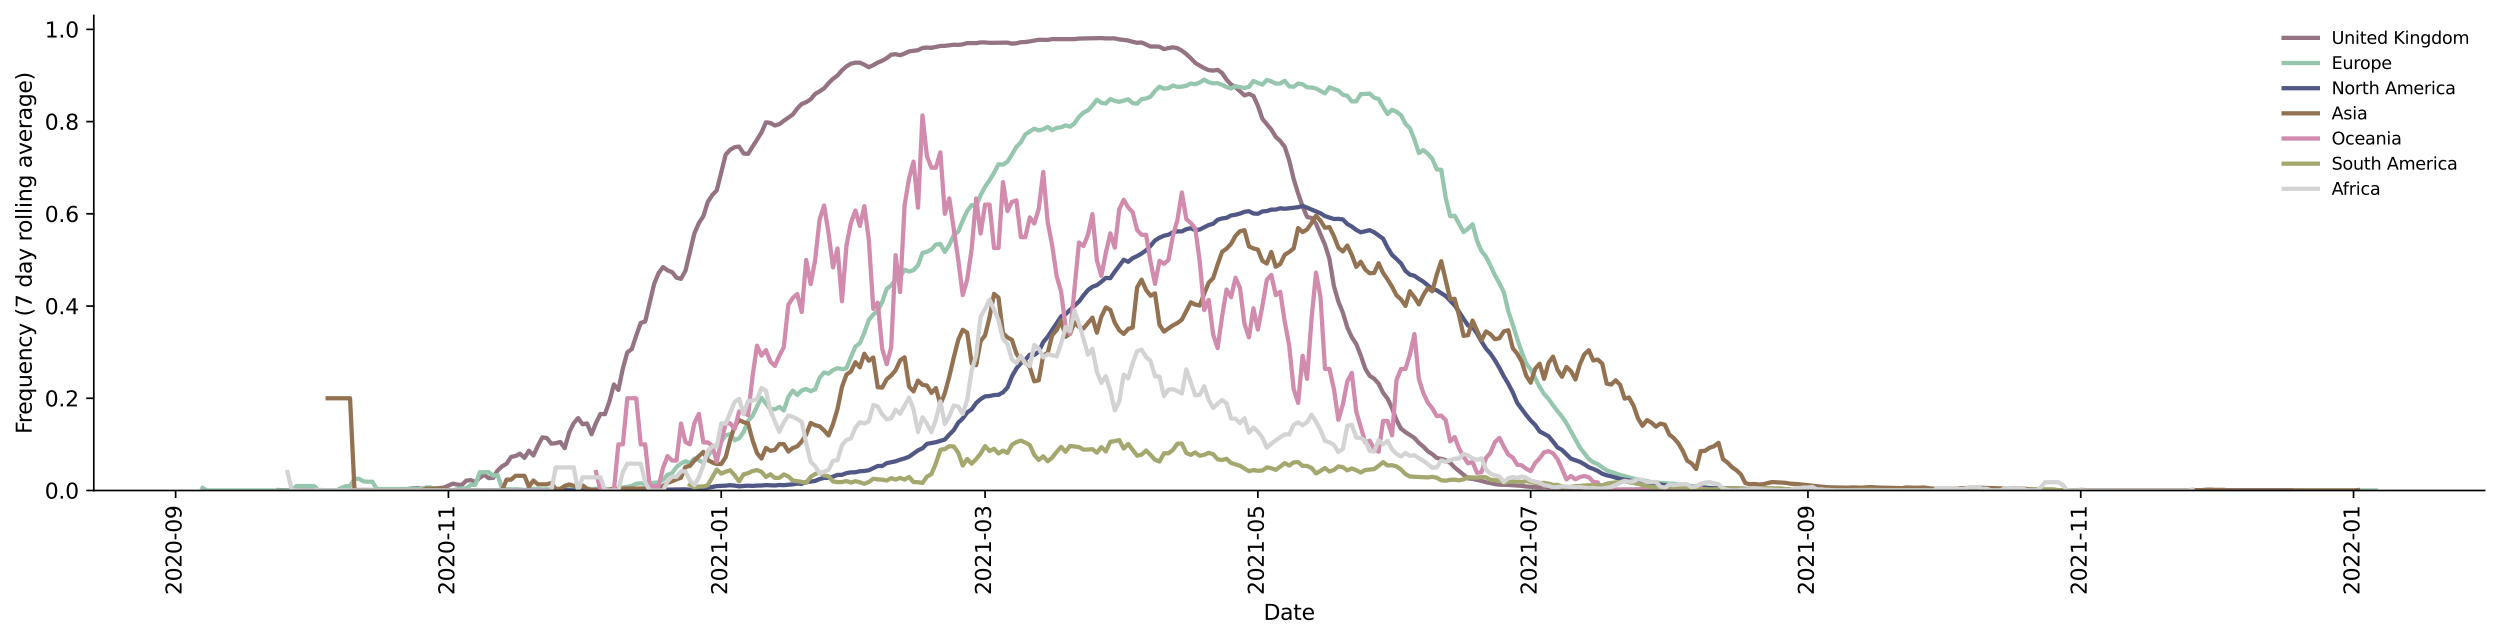 <?xml version="1.0" encoding="utf-8" standalone="no"?>
<!DOCTYPE svg PUBLIC "-//W3C//DTD SVG 1.1//EN"
  "http://www.w3.org/Graphics/SVG/1.1/DTD/svg11.dtd">
<svg height="298.621pt" version="1.1" viewBox="0 0 1166.981 298.621" width="1166.981pt" xmlns="http://www.w3.org/2000/svg" xmlns:xlink="http://www.w3.org/1999/xlink">
 <defs>
  <style type="text/css">*{stroke-linecap:butt;stroke-linejoin:round;}</style>
 </defs>
 <g id="figure_1">
  <g id="patch_1">
   <path d="M 0 298.621 
L 1166.981 298.621 
L 1166.981 0 
L 0 0 
z
" style="fill:#ffffff;"/>
  </g>
  <g id="axes_1">
   <g id="patch_2">
    <path d="M 43.781 228.96 
L 1159.781 228.96 
L 1159.781 7.2 
L 43.781 7.2 
z
" style="fill:#ffffff;"/>
   </g>
   <g id="matplotlib.axis_1">
    <g id="xtick_1">
     <g id="line2d_1">
      <defs>
       <path d="M 0 0 
L 0 3.5 
" id="m555a59d3c8" style="stroke:#000000;stroke-width:0.8;"/>
      </defs>
      <g>
       <use style="stroke:#000000;stroke-width:0.8;" x="81.983" xlink:href="#m555a59d3c8" y="228.96"/>
      </g>
     </g>
     <g id="text_1">
      <!-- 2020-09 -->
      <g transform="translate(84.743 277.743)rotate(-90)scale(0.1 -0.1)">
       <defs>
        <path d="M 1228 531 
L 3431 531 
L 3431 0 
L 469 0 
L 469 531 
Q 828 903 1448 1529 
Q 2069 2156 2228 2338 
Q 2531 2678 2651 2914 
Q 2772 3150 2772 3378 
Q 2772 3750 2511 3984 
Q 2250 4219 1831 4219 
Q 1534 4219 1204 4116 
Q 875 4013 500 3803 
L 500 4441 
Q 881 4594 1212 4672 
Q 1544 4750 1819 4750 
Q 2544 4750 2975 4387 
Q 3406 4025 3406 3419 
Q 3406 3131 3298 2873 
Q 3191 2616 2906 2266 
Q 2828 2175 2409 1742 
Q 1991 1309 1228 531 
z
" id="DejaVuSans-32" transform="scale(0.016)"/>
        <path d="M 2034 4250 
Q 1547 4250 1301 3770 
Q 1056 3291 1056 2328 
Q 1056 1369 1301 889 
Q 1547 409 2034 409 
Q 2525 409 2770 889 
Q 3016 1369 3016 2328 
Q 3016 3291 2770 3770 
Q 2525 4250 2034 4250 
z
M 2034 4750 
Q 2819 4750 3233 4129 
Q 3647 3509 3647 2328 
Q 3647 1150 3233 529 
Q 2819 -91 2034 -91 
Q 1250 -91 836 529 
Q 422 1150 422 2328 
Q 422 3509 836 4129 
Q 1250 4750 2034 4750 
z
" id="DejaVuSans-30" transform="scale(0.016)"/>
        <path d="M 313 2009 
L 1997 2009 
L 1997 1497 
L 313 1497 
L 313 2009 
z
" id="DejaVuSans-2d" transform="scale(0.016)"/>
        <path d="M 703 97 
L 703 672 
Q 941 559 1184 500 
Q 1428 441 1663 441 
Q 2288 441 2617 861 
Q 2947 1281 2994 2138 
Q 2813 1869 2534 1725 
Q 2256 1581 1919 1581 
Q 1219 1581 811 2004 
Q 403 2428 403 3163 
Q 403 3881 828 4315 
Q 1253 4750 1959 4750 
Q 2769 4750 3195 4129 
Q 3622 3509 3622 2328 
Q 3622 1225 3098 567 
Q 2575 -91 1691 -91 
Q 1453 -91 1209 -44 
Q 966 3 703 97 
z
M 1959 2075 
Q 2384 2075 2632 2365 
Q 2881 2656 2881 3163 
Q 2881 3666 2632 3958 
Q 2384 4250 1959 4250 
Q 1534 4250 1286 3958 
Q 1038 3666 1038 3163 
Q 1038 2656 1286 2365 
Q 1534 2075 1959 2075 
z
" id="DejaVuSans-39" transform="scale(0.016)"/>
       </defs>
       <use xlink:href="#DejaVuSans-32"/>
       <use x="63.623" xlink:href="#DejaVuSans-30"/>
       <use x="127.246" xlink:href="#DejaVuSans-32"/>
       <use x="190.869" xlink:href="#DejaVuSans-30"/>
       <use x="254.492" xlink:href="#DejaVuSans-2d"/>
       <use x="290.576" xlink:href="#DejaVuSans-30"/>
       <use x="354.199" xlink:href="#DejaVuSans-39"/>
      </g>
     </g>
    </g>
    <g id="xtick_2">
     <g id="line2d_2">
      <g>
       <use style="stroke:#000000;stroke-width:0.8;" x="209.323" xlink:href="#m555a59d3c8" y="228.96"/>
      </g>
     </g>
     <g id="text_2">
      <!-- 2020-11 -->
      <g transform="translate(212.083 277.743)rotate(-90)scale(0.1 -0.1)">
       <defs>
        <path d="M 794 531 
L 1825 531 
L 1825 4091 
L 703 3866 
L 703 4441 
L 1819 4666 
L 2450 4666 
L 2450 531 
L 3481 531 
L 3481 0 
L 794 0 
L 794 531 
z
" id="DejaVuSans-31" transform="scale(0.016)"/>
       </defs>
       <use xlink:href="#DejaVuSans-32"/>
       <use x="63.623" xlink:href="#DejaVuSans-30"/>
       <use x="127.246" xlink:href="#DejaVuSans-32"/>
       <use x="190.869" xlink:href="#DejaVuSans-30"/>
       <use x="254.492" xlink:href="#DejaVuSans-2d"/>
       <use x="290.576" xlink:href="#DejaVuSans-31"/>
       <use x="354.199" xlink:href="#DejaVuSans-31"/>
      </g>
     </g>
    </g>
    <g id="xtick_3">
     <g id="line2d_3">
      <g>
       <use style="stroke:#000000;stroke-width:0.8;" x="336.663" xlink:href="#m555a59d3c8" y="228.96"/>
      </g>
     </g>
     <g id="text_3">
      <!-- 2021-01 -->
      <g transform="translate(339.423 277.743)rotate(-90)scale(0.1 -0.1)">
       <use xlink:href="#DejaVuSans-32"/>
       <use x="63.623" xlink:href="#DejaVuSans-30"/>
       <use x="127.246" xlink:href="#DejaVuSans-32"/>
       <use x="190.869" xlink:href="#DejaVuSans-31"/>
       <use x="254.492" xlink:href="#DejaVuSans-2d"/>
       <use x="290.576" xlink:href="#DejaVuSans-30"/>
       <use x="354.199" xlink:href="#DejaVuSans-31"/>
      </g>
     </g>
    </g>
    <g id="xtick_4">
     <g id="line2d_4">
      <g>
       <use style="stroke:#000000;stroke-width:0.8;" x="459.828" xlink:href="#m555a59d3c8" y="228.96"/>
      </g>
     </g>
     <g id="text_4">
      <!-- 2021-03 -->
      <g transform="translate(462.588 277.743)rotate(-90)scale(0.1 -0.1)">
       <defs>
        <path d="M 2597 2516 
Q 3050 2419 3304 2112 
Q 3559 1806 3559 1356 
Q 3559 666 3084 287 
Q 2609 -91 1734 -91 
Q 1441 -91 1130 -33 
Q 819 25 488 141 
L 488 750 
Q 750 597 1062 519 
Q 1375 441 1716 441 
Q 2309 441 2620 675 
Q 2931 909 2931 1356 
Q 2931 1769 2642 2001 
Q 2353 2234 1838 2234 
L 1294 2234 
L 1294 2753 
L 1863 2753 
Q 2328 2753 2575 2939 
Q 2822 3125 2822 3475 
Q 2822 3834 2567 4026 
Q 2313 4219 1838 4219 
Q 1578 4219 1281 4162 
Q 984 4106 628 3988 
L 628 4550 
Q 988 4650 1302 4700 
Q 1616 4750 1894 4750 
Q 2613 4750 3031 4423 
Q 3450 4097 3450 3541 
Q 3450 3153 3228 2886 
Q 3006 2619 2597 2516 
z
" id="DejaVuSans-33" transform="scale(0.016)"/>
       </defs>
       <use xlink:href="#DejaVuSans-32"/>
       <use x="63.623" xlink:href="#DejaVuSans-30"/>
       <use x="127.246" xlink:href="#DejaVuSans-32"/>
       <use x="190.869" xlink:href="#DejaVuSans-31"/>
       <use x="254.492" xlink:href="#DejaVuSans-2d"/>
       <use x="290.576" xlink:href="#DejaVuSans-30"/>
       <use x="354.199" xlink:href="#DejaVuSans-33"/>
      </g>
     </g>
    </g>
    <g id="xtick_5">
     <g id="line2d_5">
      <g>
       <use style="stroke:#000000;stroke-width:0.8;" x="587.168" xlink:href="#m555a59d3c8" y="228.96"/>
      </g>
     </g>
     <g id="text_5">
      <!-- 2021-05 -->
      <g transform="translate(589.928 277.743)rotate(-90)scale(0.1 -0.1)">
       <defs>
        <path d="M 691 4666 
L 3169 4666 
L 3169 4134 
L 1269 4134 
L 1269 2991 
Q 1406 3038 1543 3061 
Q 1681 3084 1819 3084 
Q 2600 3084 3056 2656 
Q 3513 2228 3513 1497 
Q 3513 744 3044 326 
Q 2575 -91 1722 -91 
Q 1428 -91 1123 -41 
Q 819 9 494 109 
L 494 744 
Q 775 591 1075 516 
Q 1375 441 1709 441 
Q 2250 441 2565 725 
Q 2881 1009 2881 1497 
Q 2881 1984 2565 2268 
Q 2250 2553 1709 2553 
Q 1456 2553 1204 2497 
Q 953 2441 691 2322 
L 691 4666 
z
" id="DejaVuSans-35" transform="scale(0.016)"/>
       </defs>
       <use xlink:href="#DejaVuSans-32"/>
       <use x="63.623" xlink:href="#DejaVuSans-30"/>
       <use x="127.246" xlink:href="#DejaVuSans-32"/>
       <use x="190.869" xlink:href="#DejaVuSans-31"/>
       <use x="254.492" xlink:href="#DejaVuSans-2d"/>
       <use x="290.576" xlink:href="#DejaVuSans-30"/>
       <use x="354.199" xlink:href="#DejaVuSans-35"/>
      </g>
     </g>
    </g>
    <g id="xtick_6">
     <g id="line2d_6">
      <g>
       <use style="stroke:#000000;stroke-width:0.8;" x="714.509" xlink:href="#m555a59d3c8" y="228.96"/>
      </g>
     </g>
     <g id="text_6">
      <!-- 2021-07 -->
      <g transform="translate(717.268 277.743)rotate(-90)scale(0.1 -0.1)">
       <defs>
        <path d="M 525 4666 
L 3525 4666 
L 3525 4397 
L 1831 0 
L 1172 0 
L 2766 4134 
L 525 4134 
L 525 4666 
z
" id="DejaVuSans-37" transform="scale(0.016)"/>
       </defs>
       <use xlink:href="#DejaVuSans-32"/>
       <use x="63.623" xlink:href="#DejaVuSans-30"/>
       <use x="127.246" xlink:href="#DejaVuSans-32"/>
       <use x="190.869" xlink:href="#DejaVuSans-31"/>
       <use x="254.492" xlink:href="#DejaVuSans-2d"/>
       <use x="290.576" xlink:href="#DejaVuSans-30"/>
       <use x="354.199" xlink:href="#DejaVuSans-37"/>
      </g>
     </g>
    </g>
    <g id="xtick_7">
     <g id="line2d_7">
      <g>
       <use style="stroke:#000000;stroke-width:0.8;" x="843.936" xlink:href="#m555a59d3c8" y="228.96"/>
      </g>
     </g>
     <g id="text_7">
      <!-- 2021-09 -->
      <g transform="translate(846.696 277.743)rotate(-90)scale(0.1 -0.1)">
       <use xlink:href="#DejaVuSans-32"/>
       <use x="63.623" xlink:href="#DejaVuSans-30"/>
       <use x="127.246" xlink:href="#DejaVuSans-32"/>
       <use x="190.869" xlink:href="#DejaVuSans-31"/>
       <use x="254.492" xlink:href="#DejaVuSans-2d"/>
       <use x="290.576" xlink:href="#DejaVuSans-30"/>
       <use x="354.199" xlink:href="#DejaVuSans-39"/>
      </g>
     </g>
    </g>
    <g id="xtick_8">
     <g id="line2d_8">
      <g>
       <use style="stroke:#000000;stroke-width:0.8;" x="971.276" xlink:href="#m555a59d3c8" y="228.96"/>
      </g>
     </g>
     <g id="text_8">
      <!-- 2021-11 -->
      <g transform="translate(974.036 277.743)rotate(-90)scale(0.1 -0.1)">
       <use xlink:href="#DejaVuSans-32"/>
       <use x="63.623" xlink:href="#DejaVuSans-30"/>
       <use x="127.246" xlink:href="#DejaVuSans-32"/>
       <use x="190.869" xlink:href="#DejaVuSans-31"/>
       <use x="254.492" xlink:href="#DejaVuSans-2d"/>
       <use x="290.576" xlink:href="#DejaVuSans-31"/>
       <use x="354.199" xlink:href="#DejaVuSans-31"/>
      </g>
     </g>
    </g>
    <g id="xtick_9">
     <g id="line2d_9">
      <g>
       <use style="stroke:#000000;stroke-width:0.8;" x="1098.616" xlink:href="#m555a59d3c8" y="228.96"/>
      </g>
     </g>
     <g id="text_9">
      <!-- 2022-01 -->
      <g transform="translate(1101.376 277.743)rotate(-90)scale(0.1 -0.1)">
       <use xlink:href="#DejaVuSans-32"/>
       <use x="63.623" xlink:href="#DejaVuSans-30"/>
       <use x="127.246" xlink:href="#DejaVuSans-32"/>
       <use x="190.869" xlink:href="#DejaVuSans-32"/>
       <use x="254.492" xlink:href="#DejaVuSans-2d"/>
       <use x="290.576" xlink:href="#DejaVuSans-30"/>
       <use x="354.199" xlink:href="#DejaVuSans-31"/>
      </g>
     </g>
    </g>
    <g id="text_10">
     <!-- Date -->
     <g transform="translate(589.83 289.341)scale(0.1 -0.1)">
      <defs>
       <path d="M 1259 4147 
L 1259 519 
L 2022 519 
Q 2988 519 3436 956 
Q 3884 1394 3884 2338 
Q 3884 3275 3436 3711 
Q 2988 4147 2022 4147 
L 1259 4147 
z
M 628 4666 
L 1925 4666 
Q 3281 4666 3915 4102 
Q 4550 3538 4550 2338 
Q 4550 1131 3912 565 
Q 3275 0 1925 0 
L 628 0 
L 628 4666 
z
" id="DejaVuSans-44" transform="scale(0.016)"/>
       <path d="M 2194 1759 
Q 1497 1759 1228 1600 
Q 959 1441 959 1056 
Q 959 750 1161 570 
Q 1363 391 1709 391 
Q 2188 391 2477 730 
Q 2766 1069 2766 1631 
L 2766 1759 
L 2194 1759 
z
M 3341 1997 
L 3341 0 
L 2766 0 
L 2766 531 
Q 2569 213 2275 61 
Q 1981 -91 1556 -91 
Q 1019 -91 701 211 
Q 384 513 384 1019 
Q 384 1609 779 1909 
Q 1175 2209 1959 2209 
L 2766 2209 
L 2766 2266 
Q 2766 2663 2505 2880 
Q 2244 3097 1772 3097 
Q 1472 3097 1187 3025 
Q 903 2953 641 2809 
L 641 3341 
Q 956 3463 1253 3523 
Q 1550 3584 1831 3584 
Q 2591 3584 2966 3190 
Q 3341 2797 3341 1997 
z
" id="DejaVuSans-61" transform="scale(0.016)"/>
       <path d="M 1172 4494 
L 1172 3500 
L 2356 3500 
L 2356 3053 
L 1172 3053 
L 1172 1153 
Q 1172 725 1289 603 
Q 1406 481 1766 481 
L 2356 481 
L 2356 0 
L 1766 0 
Q 1100 0 847 248 
Q 594 497 594 1153 
L 594 3053 
L 172 3053 
L 172 3500 
L 594 3500 
L 594 4494 
L 1172 4494 
z
" id="DejaVuSans-74" transform="scale(0.016)"/>
       <path d="M 3597 1894 
L 3597 1613 
L 953 1613 
Q 991 1019 1311 708 
Q 1631 397 2203 397 
Q 2534 397 2845 478 
Q 3156 559 3463 722 
L 3463 178 
Q 3153 47 2828 -22 
Q 2503 -91 2169 -91 
Q 1331 -91 842 396 
Q 353 884 353 1716 
Q 353 2575 817 3079 
Q 1281 3584 2069 3584 
Q 2775 3584 3186 3129 
Q 3597 2675 3597 1894 
z
M 3022 2063 
Q 3016 2534 2758 2815 
Q 2500 3097 2075 3097 
Q 1594 3097 1305 2825 
Q 1016 2553 972 2059 
L 3022 2063 
z
" id="DejaVuSans-65" transform="scale(0.016)"/>
      </defs>
      <use xlink:href="#DejaVuSans-44"/>
      <use x="77.002" xlink:href="#DejaVuSans-61"/>
      <use x="138.281" xlink:href="#DejaVuSans-74"/>
      <use x="177.49" xlink:href="#DejaVuSans-65"/>
     </g>
    </g>
   </g>
   <g id="matplotlib.axis_2">
    <g id="ytick_1">
     <g id="line2d_10">
      <defs>
       <path d="M 0 0 
L -3.5 0 
" id="mc05a1e9a06" style="stroke:#000000;stroke-width:0.8;"/>
      </defs>
      <g>
       <use style="stroke:#000000;stroke-width:0.8;" x="43.781" xlink:href="#mc05a1e9a06" y="228.96"/>
      </g>
     </g>
     <g id="text_11">
      <!-- 0.0 -->
      <g transform="translate(20.878 232.759)scale(0.1 -0.1)">
       <defs>
        <path d="M 684 794 
L 1344 794 
L 1344 0 
L 684 0 
L 684 794 
z
" id="DejaVuSans-2e" transform="scale(0.016)"/>
       </defs>
       <use xlink:href="#DejaVuSans-30"/>
       <use x="63.623" xlink:href="#DejaVuSans-2e"/>
       <use x="95.41" xlink:href="#DejaVuSans-30"/>
      </g>
     </g>
    </g>
    <g id="ytick_2">
     <g id="line2d_11">
      <g>
       <use style="stroke:#000000;stroke-width:0.8;" x="43.781" xlink:href="#mc05a1e9a06" y="185.91"/>
      </g>
     </g>
     <g id="text_12">
      <!-- 0.2 -->
      <g transform="translate(20.878 189.709)scale(0.1 -0.1)">
       <use xlink:href="#DejaVuSans-30"/>
       <use x="63.623" xlink:href="#DejaVuSans-2e"/>
       <use x="95.41" xlink:href="#DejaVuSans-32"/>
      </g>
     </g>
    </g>
    <g id="ytick_3">
     <g id="line2d_12">
      <g>
       <use style="stroke:#000000;stroke-width:0.8;" x="43.781" xlink:href="#mc05a1e9a06" y="142.86"/>
      </g>
     </g>
     <g id="text_13">
      <!-- 0.4 -->
      <g transform="translate(20.878 146.659)scale(0.1 -0.1)">
       <defs>
        <path d="M 2419 4116 
L 825 1625 
L 2419 1625 
L 2419 4116 
z
M 2253 4666 
L 3047 4666 
L 3047 1625 
L 3713 1625 
L 3713 1100 
L 3047 1100 
L 3047 0 
L 2419 0 
L 2419 1100 
L 313 1100 
L 313 1709 
L 2253 4666 
z
" id="DejaVuSans-34" transform="scale(0.016)"/>
       </defs>
       <use xlink:href="#DejaVuSans-30"/>
       <use x="63.623" xlink:href="#DejaVuSans-2e"/>
       <use x="95.41" xlink:href="#DejaVuSans-34"/>
      </g>
     </g>
    </g>
    <g id="ytick_4">
     <g id="line2d_13">
      <g>
       <use style="stroke:#000000;stroke-width:0.8;" x="43.781" xlink:href="#mc05a1e9a06" y="99.81"/>
      </g>
     </g>
     <g id="text_14">
      <!-- 0.6 -->
      <g transform="translate(20.878 103.609)scale(0.1 -0.1)">
       <defs>
        <path d="M 2113 2584 
Q 1688 2584 1439 2293 
Q 1191 2003 1191 1497 
Q 1191 994 1439 701 
Q 1688 409 2113 409 
Q 2538 409 2786 701 
Q 3034 994 3034 1497 
Q 3034 2003 2786 2293 
Q 2538 2584 2113 2584 
z
M 3366 4563 
L 3366 3988 
Q 3128 4100 2886 4159 
Q 2644 4219 2406 4219 
Q 1781 4219 1451 3797 
Q 1122 3375 1075 2522 
Q 1259 2794 1537 2939 
Q 1816 3084 2150 3084 
Q 2853 3084 3261 2657 
Q 3669 2231 3669 1497 
Q 3669 778 3244 343 
Q 2819 -91 2113 -91 
Q 1303 -91 875 529 
Q 447 1150 447 2328 
Q 447 3434 972 4092 
Q 1497 4750 2381 4750 
Q 2619 4750 2861 4703 
Q 3103 4656 3366 4563 
z
" id="DejaVuSans-36" transform="scale(0.016)"/>
       </defs>
       <use xlink:href="#DejaVuSans-30"/>
       <use x="63.623" xlink:href="#DejaVuSans-2e"/>
       <use x="95.41" xlink:href="#DejaVuSans-36"/>
      </g>
     </g>
    </g>
    <g id="ytick_5">
     <g id="line2d_14">
      <g>
       <use style="stroke:#000000;stroke-width:0.8;" x="43.781" xlink:href="#mc05a1e9a06" y="56.76"/>
      </g>
     </g>
     <g id="text_15">
      <!-- 0.8 -->
      <g transform="translate(20.878 60.559)scale(0.1 -0.1)">
       <defs>
        <path d="M 2034 2216 
Q 1584 2216 1326 1975 
Q 1069 1734 1069 1313 
Q 1069 891 1326 650 
Q 1584 409 2034 409 
Q 2484 409 2743 651 
Q 3003 894 3003 1313 
Q 3003 1734 2745 1975 
Q 2488 2216 2034 2216 
z
M 1403 2484 
Q 997 2584 770 2862 
Q 544 3141 544 3541 
Q 544 4100 942 4425 
Q 1341 4750 2034 4750 
Q 2731 4750 3128 4425 
Q 3525 4100 3525 3541 
Q 3525 3141 3298 2862 
Q 3072 2584 2669 2484 
Q 3125 2378 3379 2068 
Q 3634 1759 3634 1313 
Q 3634 634 3220 271 
Q 2806 -91 2034 -91 
Q 1263 -91 848 271 
Q 434 634 434 1313 
Q 434 1759 690 2068 
Q 947 2378 1403 2484 
z
M 1172 3481 
Q 1172 3119 1398 2916 
Q 1625 2713 2034 2713 
Q 2441 2713 2670 2916 
Q 2900 3119 2900 3481 
Q 2900 3844 2670 4047 
Q 2441 4250 2034 4250 
Q 1625 4250 1398 4047 
Q 1172 3844 1172 3481 
z
" id="DejaVuSans-38" transform="scale(0.016)"/>
       </defs>
       <use xlink:href="#DejaVuSans-30"/>
       <use x="63.623" xlink:href="#DejaVuSans-2e"/>
       <use x="95.41" xlink:href="#DejaVuSans-38"/>
      </g>
     </g>
    </g>
    <g id="ytick_6">
     <g id="line2d_15">
      <g>
       <use style="stroke:#000000;stroke-width:0.8;" x="43.781" xlink:href="#mc05a1e9a06" y="13.71"/>
      </g>
     </g>
     <g id="text_16">
      <!-- 1.0 -->
      <g transform="translate(20.878 17.509)scale(0.1 -0.1)">
       <use xlink:href="#DejaVuSans-31"/>
       <use x="63.623" xlink:href="#DejaVuSans-2e"/>
       <use x="95.41" xlink:href="#DejaVuSans-30"/>
      </g>
     </g>
    </g>
    <g id="text_17">
     <!-- Frequency (7 day rolling average) -->
     <g transform="translate(14.798 202.529)rotate(-90)scale(0.1 -0.1)">
      <defs>
       <path d="M 628 4666 
L 3309 4666 
L 3309 4134 
L 1259 4134 
L 1259 2759 
L 3109 2759 
L 3109 2228 
L 1259 2228 
L 1259 0 
L 628 0 
L 628 4666 
z
" id="DejaVuSans-46" transform="scale(0.016)"/>
       <path d="M 2631 2963 
Q 2534 3019 2420 3045 
Q 2306 3072 2169 3072 
Q 1681 3072 1420 2755 
Q 1159 2438 1159 1844 
L 1159 0 
L 581 0 
L 581 3500 
L 1159 3500 
L 1159 2956 
Q 1341 3275 1631 3429 
Q 1922 3584 2338 3584 
Q 2397 3584 2469 3576 
Q 2541 3569 2628 3553 
L 2631 2963 
z
" id="DejaVuSans-72" transform="scale(0.016)"/>
       <path d="M 947 1747 
Q 947 1113 1208 752 
Q 1469 391 1925 391 
Q 2381 391 2643 752 
Q 2906 1113 2906 1747 
Q 2906 2381 2643 2742 
Q 2381 3103 1925 3103 
Q 1469 3103 1208 2742 
Q 947 2381 947 1747 
z
M 2906 525 
Q 2725 213 2448 61 
Q 2172 -91 1784 -91 
Q 1150 -91 751 415 
Q 353 922 353 1747 
Q 353 2572 751 3078 
Q 1150 3584 1784 3584 
Q 2172 3584 2448 3432 
Q 2725 3281 2906 2969 
L 2906 3500 
L 3481 3500 
L 3481 -1331 
L 2906 -1331 
L 2906 525 
z
" id="DejaVuSans-71" transform="scale(0.016)"/>
       <path d="M 544 1381 
L 544 3500 
L 1119 3500 
L 1119 1403 
Q 1119 906 1312 657 
Q 1506 409 1894 409 
Q 2359 409 2629 706 
Q 2900 1003 2900 1516 
L 2900 3500 
L 3475 3500 
L 3475 0 
L 2900 0 
L 2900 538 
Q 2691 219 2414 64 
Q 2138 -91 1772 -91 
Q 1169 -91 856 284 
Q 544 659 544 1381 
z
M 1991 3584 
L 1991 3584 
z
" id="DejaVuSans-75" transform="scale(0.016)"/>
       <path d="M 3513 2113 
L 3513 0 
L 2938 0 
L 2938 2094 
Q 2938 2591 2744 2837 
Q 2550 3084 2163 3084 
Q 1697 3084 1428 2787 
Q 1159 2491 1159 1978 
L 1159 0 
L 581 0 
L 581 3500 
L 1159 3500 
L 1159 2956 
Q 1366 3272 1645 3428 
Q 1925 3584 2291 3584 
Q 2894 3584 3203 3211 
Q 3513 2838 3513 2113 
z
" id="DejaVuSans-6e" transform="scale(0.016)"/>
       <path d="M 3122 3366 
L 3122 2828 
Q 2878 2963 2633 3030 
Q 2388 3097 2138 3097 
Q 1578 3097 1268 2742 
Q 959 2388 959 1747 
Q 959 1106 1268 751 
Q 1578 397 2138 397 
Q 2388 397 2633 464 
Q 2878 531 3122 666 
L 3122 134 
Q 2881 22 2623 -34 
Q 2366 -91 2075 -91 
Q 1284 -91 818 406 
Q 353 903 353 1747 
Q 353 2603 823 3093 
Q 1294 3584 2113 3584 
Q 2378 3584 2631 3529 
Q 2884 3475 3122 3366 
z
" id="DejaVuSans-63" transform="scale(0.016)"/>
       <path d="M 2059 -325 
Q 1816 -950 1584 -1140 
Q 1353 -1331 966 -1331 
L 506 -1331 
L 506 -850 
L 844 -850 
Q 1081 -850 1212 -737 
Q 1344 -625 1503 -206 
L 1606 56 
L 191 3500 
L 800 3500 
L 1894 763 
L 2988 3500 
L 3597 3500 
L 2059 -325 
z
" id="DejaVuSans-79" transform="scale(0.016)"/>
       <path id="DejaVuSans-20" transform="scale(0.016)"/>
       <path d="M 1984 4856 
Q 1566 4138 1362 3434 
Q 1159 2731 1159 2009 
Q 1159 1288 1364 580 
Q 1569 -128 1984 -844 
L 1484 -844 
Q 1016 -109 783 600 
Q 550 1309 550 2009 
Q 550 2706 781 3412 
Q 1013 4119 1484 4856 
L 1984 4856 
z
" id="DejaVuSans-28" transform="scale(0.016)"/>
       <path d="M 2906 2969 
L 2906 4863 
L 3481 4863 
L 3481 0 
L 2906 0 
L 2906 525 
Q 2725 213 2448 61 
Q 2172 -91 1784 -91 
Q 1150 -91 751 415 
Q 353 922 353 1747 
Q 353 2572 751 3078 
Q 1150 3584 1784 3584 
Q 2172 3584 2448 3432 
Q 2725 3281 2906 2969 
z
M 947 1747 
Q 947 1113 1208 752 
Q 1469 391 1925 391 
Q 2381 391 2643 752 
Q 2906 1113 2906 1747 
Q 2906 2381 2643 2742 
Q 2381 3103 1925 3103 
Q 1469 3103 1208 2742 
Q 947 2381 947 1747 
z
" id="DejaVuSans-64" transform="scale(0.016)"/>
       <path d="M 1959 3097 
Q 1497 3097 1228 2736 
Q 959 2375 959 1747 
Q 959 1119 1226 758 
Q 1494 397 1959 397 
Q 2419 397 2687 759 
Q 2956 1122 2956 1747 
Q 2956 2369 2687 2733 
Q 2419 3097 1959 3097 
z
M 1959 3584 
Q 2709 3584 3137 3096 
Q 3566 2609 3566 1747 
Q 3566 888 3137 398 
Q 2709 -91 1959 -91 
Q 1206 -91 779 398 
Q 353 888 353 1747 
Q 353 2609 779 3096 
Q 1206 3584 1959 3584 
z
" id="DejaVuSans-6f" transform="scale(0.016)"/>
       <path d="M 603 4863 
L 1178 4863 
L 1178 0 
L 603 0 
L 603 4863 
z
" id="DejaVuSans-6c" transform="scale(0.016)"/>
       <path d="M 603 3500 
L 1178 3500 
L 1178 0 
L 603 0 
L 603 3500 
z
M 603 4863 
L 1178 4863 
L 1178 4134 
L 603 4134 
L 603 4863 
z
" id="DejaVuSans-69" transform="scale(0.016)"/>
       <path d="M 2906 1791 
Q 2906 2416 2648 2759 
Q 2391 3103 1925 3103 
Q 1463 3103 1205 2759 
Q 947 2416 947 1791 
Q 947 1169 1205 825 
Q 1463 481 1925 481 
Q 2391 481 2648 825 
Q 2906 1169 2906 1791 
z
M 3481 434 
Q 3481 -459 3084 -895 
Q 2688 -1331 1869 -1331 
Q 1566 -1331 1297 -1286 
Q 1028 -1241 775 -1147 
L 775 -588 
Q 1028 -725 1275 -790 
Q 1522 -856 1778 -856 
Q 2344 -856 2625 -561 
Q 2906 -266 2906 331 
L 2906 616 
Q 2728 306 2450 153 
Q 2172 0 1784 0 
Q 1141 0 747 490 
Q 353 981 353 1791 
Q 353 2603 747 3093 
Q 1141 3584 1784 3584 
Q 2172 3584 2450 3431 
Q 2728 3278 2906 2969 
L 2906 3500 
L 3481 3500 
L 3481 434 
z
" id="DejaVuSans-67" transform="scale(0.016)"/>
       <path d="M 191 3500 
L 800 3500 
L 1894 563 
L 2988 3500 
L 3597 3500 
L 2284 0 
L 1503 0 
L 191 3500 
z
" id="DejaVuSans-76" transform="scale(0.016)"/>
       <path d="M 513 4856 
L 1013 4856 
Q 1481 4119 1714 3412 
Q 1947 2706 1947 2009 
Q 1947 1309 1714 600 
Q 1481 -109 1013 -844 
L 513 -844 
Q 928 -128 1133 580 
Q 1338 1288 1338 2009 
Q 1338 2731 1133 3434 
Q 928 4138 513 4856 
z
" id="DejaVuSans-29" transform="scale(0.016)"/>
      </defs>
      <use xlink:href="#DejaVuSans-46"/>
      <use x="50.27" xlink:href="#DejaVuSans-72"/>
      <use x="89.133" xlink:href="#DejaVuSans-65"/>
      <use x="150.656" xlink:href="#DejaVuSans-71"/>
      <use x="214.133" xlink:href="#DejaVuSans-75"/>
      <use x="277.512" xlink:href="#DejaVuSans-65"/>
      <use x="339.035" xlink:href="#DejaVuSans-6e"/>
      <use x="402.414" xlink:href="#DejaVuSans-63"/>
      <use x="457.395" xlink:href="#DejaVuSans-79"/>
      <use x="516.574" xlink:href="#DejaVuSans-20"/>
      <use x="548.361" xlink:href="#DejaVuSans-28"/>
      <use x="587.375" xlink:href="#DejaVuSans-37"/>
      <use x="650.998" xlink:href="#DejaVuSans-20"/>
      <use x="682.785" xlink:href="#DejaVuSans-64"/>
      <use x="746.262" xlink:href="#DejaVuSans-61"/>
      <use x="807.541" xlink:href="#DejaVuSans-79"/>
      <use x="866.721" xlink:href="#DejaVuSans-20"/>
      <use x="898.508" xlink:href="#DejaVuSans-72"/>
      <use x="937.371" xlink:href="#DejaVuSans-6f"/>
      <use x="998.553" xlink:href="#DejaVuSans-6c"/>
      <use x="1026.336" xlink:href="#DejaVuSans-6c"/>
      <use x="1054.119" xlink:href="#DejaVuSans-69"/>
      <use x="1081.902" xlink:href="#DejaVuSans-6e"/>
      <use x="1145.281" xlink:href="#DejaVuSans-67"/>
      <use x="1208.758" xlink:href="#DejaVuSans-20"/>
      <use x="1240.545" xlink:href="#DejaVuSans-61"/>
      <use x="1301.824" xlink:href="#DejaVuSans-76"/>
      <use x="1361.004" xlink:href="#DejaVuSans-65"/>
      <use x="1422.527" xlink:href="#DejaVuSans-72"/>
      <use x="1463.641" xlink:href="#DejaVuSans-61"/>
      <use x="1524.92" xlink:href="#DejaVuSans-67"/>
      <use x="1588.396" xlink:href="#DejaVuSans-65"/>
      <use x="1649.92" xlink:href="#DejaVuSans-29"/>
     </g>
    </g>
   </g>
   <g id="line2d_16">
    <path clip-path="url(#pf8745d078b)" d="M 129.997 228.744 
L 134.172 228.882 
L 142.522 228.798 
L 150.872 228.768 
L 152.96 228.931 
L 159.222 228.911 
L 163.397 228.911 
L 165.485 228.718 
L 173.835 228.69 
L 175.923 228.884 
L 184.273 228.96 
L 186.36 228.695 
L 188.448 228.547 
L 192.623 227.998 
L 194.711 227.888 
L 200.973 228.566 
L 203.061 228.051 
L 207.236 227.587 
L 211.411 225.778 
L 213.498 226.203 
L 215.586 226.371 
L 217.674 224.362 
L 219.761 224.119 
L 221.849 224.984 
L 223.936 222.984 
L 226.024 221.693 
L 228.111 223.179 
L 230.199 223.057 
L 232.286 219.613 
L 234.374 217.685 
L 236.461 216.485 
L 238.549 213.319 
L 240.636 212.845 
L 242.724 211.774 
L 244.812 213.706 
L 246.899 210.387 
L 248.987 212.617 
L 251.074 208.078 
L 253.162 204.173 
L 255.249 204.471 
L 257.337 207.082 
L 259.424 206.9 
L 261.512 206.288 
L 263.599 209.197 
L 265.687 201.871 
L 267.775 197.571 
L 269.862 195.168 
L 271.95 198.049 
L 274.037 197.666 
L 276.125 202.699 
L 278.212 197.431 
L 280.3 193.21 
L 282.387 193.323 
L 284.475 187.378 
L 286.562 179.473 
L 288.65 182.039 
L 290.737 172.031 
L 292.825 164.476 
L 294.913 162.938 
L 297 156.576 
L 299.088 150.744 
L 301.175 150.036 
L 305.35 132.514 
L 307.438 127.438 
L 309.525 124.646 
L 311.613 126.223 
L 313.7 126.992 
L 315.788 129.621 
L 317.876 130.17 
L 319.963 126.405 
L 324.138 108.945 
L 326.226 104.146 
L 328.313 100.898 
L 330.401 94.234 
L 332.488 91.036 
L 334.576 88.849 
L 338.751 72.153 
L 340.838 69.891 
L 342.926 68.705 
L 345.014 68.439 
L 347.101 71.64 
L 349.189 71.814 
L 355.451 61.853 
L 357.539 57.101 
L 359.626 57.391 
L 361.714 58.58 
L 363.801 57.947 
L 365.889 56.375 
L 370.064 53.445 
L 372.152 50.674 
L 374.239 48.502 
L 376.327 47.705 
L 378.414 46.321 
L 380.502 43.834 
L 382.589 42.653 
L 384.677 41.243 
L 386.764 38.804 
L 388.852 36.776 
L 390.939 35.236 
L 393.027 32.819 
L 395.115 30.984 
L 397.202 29.718 
L 399.29 29.265 
L 401.377 29.241 
L 403.465 30.204 
L 405.552 31.368 
L 407.64 30.417 
L 409.727 29.208 
L 411.815 28.347 
L 413.902 27.144 
L 415.99 25.529 
L 418.078 25.31 
L 420.165 25.763 
L 422.253 25.004 
L 424.34 23.982 
L 428.515 23.44 
L 430.603 22.387 
L 432.69 22.214 
L 434.778 22.323 
L 438.953 21.47 
L 441.041 21.396 
L 445.216 20.863 
L 447.303 20.955 
L 449.391 20.69 
L 451.478 20.126 
L 455.653 20.148 
L 457.741 19.786 
L 459.828 19.811 
L 461.916 20.001 
L 470.266 19.898 
L 472.354 20.388 
L 474.441 20.201 
L 476.529 19.692 
L 478.616 19.614 
L 480.704 19.328 
L 484.879 18.56 
L 489.054 18.624 
L 491.142 18.263 
L 501.579 18.274 
L 503.667 17.995 
L 512.017 17.829 
L 514.104 17.76 
L 516.192 17.935 
L 520.367 17.927 
L 522.455 18.378 
L 526.63 18.892 
L 528.717 19.525 
L 530.805 19.96 
L 532.892 19.842 
L 537.067 21.712 
L 539.155 21.692 
L 541.243 21.802 
L 543.33 22.937 
L 545.418 22.443 
L 547.505 22.098 
L 549.593 22.482 
L 551.68 23.648 
L 553.768 25.234 
L 555.855 27.188 
L 557.943 29.334 
L 560.03 30.646 
L 562.118 31.803 
L 564.205 32.756 
L 566.293 32.946 
L 568.381 32.614 
L 570.468 34.071 
L 572.556 37.188 
L 574.643 39.45 
L 576.731 40.704 
L 580.906 44.528 
L 582.993 43.808 
L 585.081 44.762 
L 587.168 49.343 
L 589.256 55.436 
L 593.431 60.482 
L 595.519 63.898 
L 597.606 65.818 
L 599.694 68.492 
L 601.781 74.835 
L 603.869 83.545 
L 605.956 90.309 
L 608.044 96.368 
L 610.131 101.218 
L 612.219 101.787 
L 614.307 104.419 
L 618.482 114.287 
L 620.569 120.863 
L 622.657 133.531 
L 624.744 140.761 
L 626.832 145.928 
L 628.919 152.849 
L 631.007 157.44 
L 633.094 160.587 
L 635.182 165.912 
L 637.269 172.033 
L 639.357 175.426 
L 641.445 176.784 
L 643.532 179.092 
L 645.62 183.371 
L 647.707 186.093 
L 649.795 190.559 
L 651.882 196.103 
L 653.97 200.103 
L 656.057 201.708 
L 660.232 204.433 
L 662.32 206.753 
L 664.408 208.485 
L 666.495 210.657 
L 668.583 211.988 
L 670.67 213.776 
L 672.758 214.195 
L 674.845 214.811 
L 676.933 216.013 
L 679.02 218.212 
L 685.283 223.3 
L 687.37 223.557 
L 691.546 224.474 
L 693.633 225.103 
L 695.721 225.472 
L 697.808 225.981 
L 699.896 226.231 
L 704.071 226.358 
L 710.333 226.787 
L 712.421 227.079 
L 718.684 227.549 
L 720.771 227.424 
L 724.946 227.672 
L 727.034 227.583 
L 733.296 227.889 
L 741.647 228.513 
L 749.997 228.709 
L 764.61 228.515 
L 766.697 228.627 
L 768.785 228.367 
L 770.872 227.922 
L 772.96 227.859 
L 779.222 228.202 
L 781.31 228.736 
L 787.572 228.822 
L 873.162 228.914 
L 898.212 228.932 
L 925.35 228.92 
L 946.226 228.947 
L 1015.115 228.951 
L 1015.115 228.951 
" style="fill:none;stroke:#947383;stroke-linecap:square;stroke-width:2;"/>
   </g>
   <g id="line2d_17">
    <path clip-path="url(#pf8745d078b)" d="M 94.509 227.781 
L 96.596 228.96 
L 136.259 228.96 
L 138.347 226.91 
L 146.697 226.91 
L 148.785 228.96 
L 157.135 228.96 
L 159.222 227.764 
L 161.31 226.952 
L 163.397 226.952 
L 165.485 223.508 
L 167.572 223.508 
L 169.66 224.704 
L 171.748 224.873 
L 173.835 224.873 
L 175.923 228.317 
L 196.798 228.243 
L 198.886 227.525 
L 200.973 227.525 
L 203.061 228.243 
L 207.236 228.243 
L 209.323 228.96 
L 211.411 228.96 
L 213.498 228.293 
L 215.586 227.981 
L 217.674 227.981 
L 219.761 226.325 
L 221.849 226.325 
L 223.936 220.47 
L 228.111 220.376 
L 230.199 222.032 
L 232.286 221.768 
L 234.374 227.99 
L 236.461 228.396 
L 242.724 228.45 
L 244.812 228.75 
L 246.899 228.252 
L 251.074 228.293 
L 253.162 228.462 
L 255.249 228.392 
L 257.337 228.493 
L 259.424 228.128 
L 265.687 228.198 
L 269.862 228.52 
L 271.95 228.429 
L 274.037 228.199 
L 280.3 228.255 
L 284.475 228.414 
L 288.65 228.311 
L 290.737 227.505 
L 292.825 227.274 
L 294.913 226.759 
L 297 225.79 
L 299.088 225.626 
L 301.175 225.824 
L 303.263 225.468 
L 305.35 225.372 
L 307.438 225.151 
L 309.525 223.96 
L 311.613 221.649 
L 313.7 220.835 
L 315.788 217.963 
L 317.876 216.388 
L 319.963 215.285 
L 322.051 216.211 
L 324.138 214.024 
L 326.226 214.884 
L 328.313 215.973 
L 330.401 212.965 
L 332.488 209.75 
L 334.576 207.444 
L 336.663 206.175 
L 338.751 203.134 
L 340.838 202.679 
L 342.926 205.483 
L 345.014 204.609 
L 347.101 201.739 
L 349.189 196.465 
L 351.276 194.154 
L 353.364 189.754 
L 355.451 185.728 
L 357.539 188.316 
L 359.626 191.118 
L 361.714 191.024 
L 363.801 189.952 
L 365.889 191.568 
L 367.977 185.317 
L 370.064 182.335 
L 372.152 184.364 
L 374.239 182.267 
L 376.327 181.595 
L 378.414 182.579 
L 380.502 181.755 
L 382.589 176.332 
L 384.677 173.841 
L 386.764 174.395 
L 388.852 172.727 
L 390.939 171.865 
L 393.027 172.311 
L 395.115 171.89 
L 397.202 166.642 
L 399.29 161.803 
L 401.377 160.18 
L 403.465 155.286 
L 405.552 149.377 
L 407.64 146.821 
L 409.727 145.076 
L 411.815 140.892 
L 413.902 134.851 
L 415.99 133.24 
L 418.078 130.458 
L 420.165 129.2 
L 422.253 125.902 
L 424.34 126.756 
L 426.428 126.1 
L 428.515 123.827 
L 430.603 118.083 
L 432.69 117.516 
L 434.778 116.443 
L 436.865 114.172 
L 438.953 113.875 
L 441.041 117.608 
L 443.128 114.398 
L 445.216 109.751 
L 447.303 108.117 
L 449.391 103.003 
L 451.478 98.478 
L 453.566 95.7 
L 455.653 96.365 
L 457.741 91.079 
L 459.828 87.158 
L 461.916 84.134 
L 464.003 80.681 
L 466.091 76.648 
L 468.179 76.87 
L 470.266 75.489 
L 472.354 72.184 
L 474.441 68.534 
L 476.529 66.417 
L 478.616 62.728 
L 482.791 60.044 
L 484.879 60.87 
L 486.966 60.332 
L 489.054 59.228 
L 491.142 60.768 
L 493.229 59.669 
L 495.317 59.431 
L 497.404 58.528 
L 499.492 59.153 
L 501.579 57.555 
L 503.667 54.518 
L 505.754 52.608 
L 507.842 51.523 
L 509.929 49.252 
L 512.017 46.546 
L 514.104 47.99 
L 516.192 48.322 
L 518.28 46.208 
L 520.367 47.119 
L 522.455 47.548 
L 526.63 46.328 
L 528.717 48.141 
L 530.805 48.367 
L 532.892 46.275 
L 534.98 45.994 
L 537.067 45.118 
L 539.155 42.439 
L 541.243 40.478 
L 543.33 41.433 
L 545.418 41.157 
L 547.505 39.887 
L 549.593 40.574 
L 551.68 40.46 
L 553.768 40.037 
L 555.855 38.986 
L 557.943 39.322 
L 560.03 38.509 
L 562.118 37.173 
L 564.205 38.388 
L 566.293 38.905 
L 568.381 38.816 
L 570.468 39.598 
L 572.556 40.616 
L 574.643 41.341 
L 576.731 40.224 
L 580.906 41.049 
L 582.993 40.544 
L 585.081 37.798 
L 589.256 39.535 
L 591.344 37.297 
L 593.431 37.981 
L 595.519 39.051 
L 597.606 38.94 
L 599.694 37.702 
L 601.781 40.321 
L 603.869 40.493 
L 605.956 38.98 
L 608.044 39.354 
L 610.131 40.717 
L 612.219 40.848 
L 614.307 41.315 
L 618.482 43.55 
L 620.569 40.73 
L 622.657 41.589 
L 624.744 42.282 
L 626.832 44.238 
L 628.919 44.739 
L 631.007 47.327 
L 633.094 47.306 
L 635.182 43.94 
L 639.357 43.715 
L 641.445 45.629 
L 643.532 46.167 
L 645.62 49.948 
L 647.707 53.248 
L 649.795 51.244 
L 651.882 52.185 
L 653.97 53.769 
L 656.057 57.773 
L 658.145 59.924 
L 660.232 65.077 
L 662.32 71.474 
L 664.408 70.043 
L 666.495 71.76 
L 668.583 74.118 
L 670.67 79.065 
L 672.758 79.277 
L 674.845 92.353 
L 676.933 100.92 
L 679.02 100.718 
L 683.195 108.341 
L 685.283 106.715 
L 687.37 104.696 
L 689.458 112.334 
L 691.546 117.195 
L 693.633 119.796 
L 695.721 123.912 
L 697.808 128.444 
L 699.896 132.191 
L 701.983 136.433 
L 704.071 145.349 
L 706.158 151.494 
L 708.246 158.27 
L 710.333 164.357 
L 712.421 169.694 
L 714.509 172.467 
L 716.596 176.408 
L 718.684 180.609 
L 720.771 183.904 
L 722.859 186.212 
L 724.946 189.193 
L 727.034 191.942 
L 729.121 194.496 
L 731.209 197.545 
L 737.471 208.893 
L 741.647 214.257 
L 743.734 215.802 
L 745.822 216.651 
L 749.997 219.579 
L 756.259 221.685 
L 764.61 223.987 
L 766.697 224.214 
L 768.785 224.579 
L 770.872 225.103 
L 772.96 225.144 
L 775.047 225.446 
L 777.135 225.51 
L 779.222 225.735 
L 781.31 225.775 
L 783.397 226.165 
L 789.66 226.871 
L 793.835 227.27 
L 795.923 227.327 
L 798.01 227.647 
L 804.273 227.801 
L 812.623 228.33 
L 816.798 228.487 
L 818.886 228.367 
L 833.498 228.625 
L 862.724 228.805 
L 896.125 228.909 
L 904.475 228.83 
L 912.825 228.892 
L 921.175 228.919 
L 929.525 228.843 
L 933.7 228.904 
L 935.788 228.686 
L 937.876 228.581 
L 944.138 228.598 
L 948.313 228.952 
L 1109.054 228.937 
L 1109.054 228.937 
" style="fill:none;stroke:#96c6ad;stroke-linecap:square;stroke-width:2;"/>
   </g>
   <g id="line2d_18">
    <path clip-path="url(#pf8745d078b)" d="M 203.061 228.547 
L 205.148 228.832 
L 211.411 228.832 
L 213.498 228.96 
L 232.286 228.779 
L 234.374 228.922 
L 253.162 228.82 
L 257.337 228.767 
L 259.424 228.719 
L 263.599 228.816 
L 269.862 228.96 
L 280.3 228.937 
L 288.65 228.96 
L 307.438 228.617 
L 315.788 228.484 
L 319.963 228.413 
L 322.051 228.614 
L 324.138 228.25 
L 330.401 227.696 
L 334.576 226.887 
L 338.751 226.705 
L 340.838 226.493 
L 342.926 226.671 
L 345.014 227.012 
L 349.189 226.7 
L 351.276 226.824 
L 353.364 226.653 
L 355.451 226.627 
L 357.539 226.442 
L 361.714 226.611 
L 363.801 226.377 
L 365.889 226.475 
L 370.064 226.08 
L 372.152 225.713 
L 374.239 225.831 
L 376.327 224.981 
L 378.414 224.801 
L 380.502 224.47 
L 382.589 223.609 
L 384.677 223.067 
L 386.764 223.037 
L 388.852 222.478 
L 390.939 221.687 
L 393.027 221.646 
L 395.115 220.866 
L 397.202 220.481 
L 399.29 220.457 
L 401.377 219.97 
L 403.465 219.834 
L 405.552 219.508 
L 409.727 217.527 
L 411.815 217.536 
L 413.902 216.199 
L 418.078 215.333 
L 420.165 214.585 
L 422.253 213.996 
L 424.34 213.213 
L 428.515 210.228 
L 430.603 209.25 
L 432.69 207.204 
L 436.865 206.421 
L 441.041 205.17 
L 443.128 202.862 
L 445.216 200.768 
L 447.303 197.282 
L 449.391 195.346 
L 451.478 192.518 
L 453.566 191.08 
L 455.653 188.147 
L 457.741 186.302 
L 459.828 185.023 
L 461.916 184.868 
L 464.003 184.41 
L 466.091 184.307 
L 468.179 183.148 
L 470.266 180.931 
L 472.354 175.724 
L 474.441 172.026 
L 476.529 169.515 
L 478.616 167.915 
L 480.704 165.555 
L 482.791 165.663 
L 484.879 164.152 
L 486.966 159.731 
L 489.054 157.168 
L 493.229 150.886 
L 495.317 147.711 
L 497.404 146.648 
L 501.579 142.614 
L 503.667 140.776 
L 505.754 137.935 
L 507.842 135.404 
L 509.929 133.867 
L 512.017 133.112 
L 514.104 131.522 
L 516.192 129.723 
L 518.28 129.859 
L 520.367 126.809 
L 524.542 121.257 
L 526.63 122.219 
L 528.717 120.506 
L 530.805 119.531 
L 532.892 118.327 
L 534.98 116.857 
L 537.067 114.746 
L 539.155 112.241 
L 541.243 110.962 
L 543.33 110.028 
L 545.418 109.558 
L 547.505 108.451 
L 549.593 107.998 
L 551.68 108.024 
L 553.768 106.971 
L 555.855 106.528 
L 557.943 107.459 
L 560.03 107.136 
L 564.205 105.05 
L 566.293 104.449 
L 568.381 102.569 
L 570.468 101.967 
L 572.556 101.674 
L 574.643 100.577 
L 576.731 100.228 
L 578.818 99.686 
L 580.906 98.873 
L 582.993 98.588 
L 585.081 99.649 
L 587.168 99.791 
L 589.256 98.702 
L 591.344 98.524 
L 593.431 97.835 
L 595.519 97.819 
L 597.606 97.238 
L 599.694 97.452 
L 605.956 96.741 
L 608.044 96.096 
L 616.394 99.557 
L 618.482 100.878 
L 622.657 102.232 
L 624.744 102.171 
L 626.832 102.407 
L 628.919 104.58 
L 631.007 105.743 
L 633.094 107.338 
L 635.182 108.442 
L 639.357 107.446 
L 641.445 108.417 
L 645.62 111.406 
L 647.707 115.543 
L 649.795 118.983 
L 651.882 120.896 
L 653.97 122.982 
L 656.057 126.435 
L 658.145 128.228 
L 660.232 128.715 
L 662.32 130.185 
L 664.408 131.477 
L 668.583 134.906 
L 670.67 135.52 
L 674.845 138.193 
L 679.02 142.559 
L 681.108 145.604 
L 683.195 148.869 
L 685.283 151.925 
L 687.37 152.56 
L 689.458 155.668 
L 691.546 159.397 
L 693.633 162.699 
L 695.721 165.06 
L 697.808 168.149 
L 699.896 171.694 
L 701.983 175.675 
L 704.071 179.171 
L 706.158 183.164 
L 708.246 188.103 
L 712.421 193.737 
L 714.509 196.271 
L 716.596 198.37 
L 718.684 201.371 
L 722.859 203.627 
L 724.946 206.129 
L 727.034 208.88 
L 729.121 210.023 
L 733.296 214.105 
L 737.471 215.575 
L 739.559 216.732 
L 741.647 218.107 
L 743.734 218.894 
L 745.822 219.825 
L 747.909 221.144 
L 749.997 221.879 
L 752.084 222.329 
L 756.259 223.567 
L 760.434 224.228 
L 762.522 224.792 
L 764.61 225.241 
L 766.697 225.454 
L 768.785 225.816 
L 770.872 226.054 
L 775.047 226.185 
L 777.135 226.475 
L 791.748 227.544 
L 804.273 228.084 
L 808.448 228.065 
L 812.623 228.185 
L 814.711 228.207 
L 818.886 228.399 
L 823.061 228.449 
L 831.411 228.722 
L 858.549 228.714 
L 862.724 228.801 
L 871.074 228.888 
L 1069.391 228.95 
L 1069.391 228.95 
" style="fill:none;stroke:#525886;stroke-linecap:square;stroke-width:2;"/>
   </g>
   <g id="line2d_19">
    <path clip-path="url(#pf8745d078b)" d="M 152.96 185.91 
L 163.397 185.91 
L 165.485 228.96 
L 196.798 228.96 
L 198.886 228.116 
L 207.236 228.116 
L 209.323 228.96 
L 234.374 228.96 
L 236.461 223.895 
L 238.549 223.895 
L 240.636 222.102 
L 244.812 222.102 
L 246.899 227.166 
L 248.987 224.296 
L 251.074 226.09 
L 255.249 226.09 
L 257.337 225.466 
L 259.424 228.336 
L 261.512 228.336 
L 263.599 226.826 
L 265.687 226.131 
L 267.775 226.755 
L 269.862 226.755 
L 271.95 226.59 
L 274.037 228.101 
L 276.125 228.795 
L 278.212 228.615 
L 280.3 228.615 
L 282.387 228.78 
L 284.475 228.617 
L 286.562 228.028 
L 288.65 228.208 
L 290.737 228.069 
L 299.088 228.033 
L 301.175 227.935 
L 305.35 227.343 
L 307.438 227.56 
L 309.525 226.865 
L 311.613 225.371 
L 313.7 224.664 
L 315.788 223.728 
L 317.876 223.019 
L 319.963 217.972 
L 322.051 217.462 
L 324.138 214.948 
L 328.313 210.959 
L 330.401 214.739 
L 332.488 215.827 
L 334.576 216.601 
L 336.663 216.605 
L 338.751 213.37 
L 340.838 205.264 
L 342.926 198.98 
L 345.014 196.067 
L 347.101 197.073 
L 349.189 197.694 
L 351.276 205.441 
L 353.364 211.495 
L 355.451 214.036 
L 357.539 209.081 
L 359.626 210.422 
L 361.714 210.008 
L 363.801 207.278 
L 365.889 207.313 
L 367.977 210.764 
L 370.064 209.129 
L 372.152 208.378 
L 374.239 206.062 
L 376.327 202.882 
L 378.414 197.43 
L 380.502 198.473 
L 382.589 198.992 
L 384.677 200.916 
L 386.764 203.265 
L 388.852 197.939 
L 390.939 190.884 
L 393.027 180.636 
L 395.115 174.872 
L 397.202 173.415 
L 399.29 169.069 
L 401.377 171.447 
L 403.465 165.128 
L 405.552 168.396 
L 407.64 166.898 
L 409.727 180.739 
L 411.815 180.923 
L 413.902 177.055 
L 415.99 175.282 
L 418.078 172.802 
L 420.165 168.197 
L 422.253 166.795 
L 424.34 180.483 
L 426.428 182.7 
L 428.515 177.674 
L 430.603 179.656 
L 432.69 179.967 
L 434.778 183.41 
L 436.865 181.159 
L 438.953 188.859 
L 441.041 183.53 
L 443.128 175.722 
L 445.216 166.85 
L 447.303 158.664 
L 449.391 153.952 
L 451.478 155.293 
L 453.566 169.655 
L 455.653 170.477 
L 457.741 159.22 
L 459.828 156.553 
L 461.916 148.036 
L 464.003 137.199 
L 466.091 138.93 
L 468.179 155.494 
L 470.266 157.49 
L 472.354 158.637 
L 474.441 165.031 
L 476.529 168.294 
L 478.616 168.903 
L 480.704 171.552 
L 482.791 177.998 
L 484.879 177.505 
L 486.966 165.937 
L 489.054 164.732 
L 491.142 156.405 
L 493.229 154.136 
L 495.317 149.712 
L 497.404 157.214 
L 499.492 155.757 
L 501.579 150.389 
L 503.667 152.648 
L 505.754 153.315 
L 509.929 148.285 
L 512.017 155.307 
L 514.104 147.805 
L 516.192 143.492 
L 518.28 144.659 
L 520.367 150.621 
L 522.455 154.158 
L 524.542 155.854 
L 526.63 153.533 
L 528.717 152.914 
L 530.805 134.134 
L 532.892 130.549 
L 534.98 135.359 
L 537.067 138.025 
L 539.155 136.94 
L 541.243 151.608 
L 543.33 154.794 
L 547.505 151.868 
L 549.593 150.795 
L 551.68 149.23 
L 555.855 141.106 
L 557.943 142.162 
L 560.03 142.599 
L 562.118 137.034 
L 564.205 131.975 
L 566.293 129.802 
L 568.381 123.485 
L 570.468 117.523 
L 572.556 116.061 
L 574.643 113.825 
L 576.731 110.09 
L 578.818 107.93 
L 580.906 107.453 
L 582.993 115.044 
L 585.081 115.969 
L 587.168 116.505 
L 589.256 121.753 
L 591.344 123.032 
L 593.431 117.605 
L 595.519 124.512 
L 597.606 123.253 
L 599.694 118.919 
L 601.781 117.676 
L 603.869 115.941 
L 605.956 106.455 
L 608.044 108.334 
L 610.131 107.108 
L 612.219 104.112 
L 614.307 100.677 
L 616.394 103.07 
L 618.482 106.291 
L 620.569 106.03 
L 622.657 110.23 
L 624.744 115.61 
L 626.832 117.387 
L 628.919 114.593 
L 631.007 118.983 
L 633.094 124.558 
L 635.182 122.194 
L 637.269 125.767 
L 639.357 127.563 
L 641.445 127.376 
L 643.532 122.852 
L 645.62 127.402 
L 647.707 130.436 
L 649.795 133.847 
L 651.882 137.868 
L 653.97 139.731 
L 656.057 142.794 
L 658.145 135.955 
L 660.232 138.719 
L 662.32 142.097 
L 664.408 137.733 
L 666.495 134.476 
L 668.583 135.994 
L 670.67 128.154 
L 672.758 121.911 
L 676.933 139.649 
L 679.02 139.476 
L 681.108 147.374 
L 683.195 156.773 
L 685.283 156.461 
L 687.37 149.645 
L 691.546 158.846 
L 693.633 154.7 
L 695.721 156.012 
L 697.808 158.314 
L 699.896 157.895 
L 701.983 154.666 
L 704.071 154.171 
L 706.158 162.555 
L 708.246 165.086 
L 710.333 168.833 
L 712.421 175.391 
L 714.509 178.645 
L 716.596 172.13 
L 718.684 169.774 
L 720.771 176.823 
L 722.859 169.324 
L 724.946 166.488 
L 727.034 172.661 
L 729.121 175.864 
L 731.209 171.287 
L 733.296 173.241 
L 735.384 177.158 
L 737.471 170.055 
L 739.559 165.394 
L 741.647 163.478 
L 743.734 168.295 
L 745.822 167.849 
L 747.909 169.732 
L 749.997 179.066 
L 752.084 179.5 
L 754.172 177.506 
L 756.259 179.613 
L 758.347 186.069 
L 760.434 185.558 
L 762.522 189.347 
L 764.61 195.296 
L 766.697 198.77 
L 768.785 196.116 
L 770.872 197.261 
L 772.96 199.156 
L 775.047 197.729 
L 777.135 198.25 
L 779.222 202.851 
L 781.31 204.507 
L 783.397 206.912 
L 785.485 210.45 
L 787.572 215.031 
L 789.66 216.353 
L 791.748 218.937 
L 793.835 210.565 
L 795.923 210.449 
L 798.01 209.008 
L 800.098 208.305 
L 802.185 206.704 
L 804.273 214.311 
L 806.36 215.9 
L 808.448 218.049 
L 810.535 219.483 
L 812.623 221.435 
L 814.711 225.509 
L 816.798 226.032 
L 818.886 225.918 
L 820.973 226.174 
L 823.061 226.051 
L 825.148 225.473 
L 827.236 225.021 
L 833.498 225.391 
L 835.586 225.755 
L 839.761 226.035 
L 850.199 227.203 
L 854.374 227.498 
L 862.724 227.646 
L 864.812 227.517 
L 868.987 227.66 
L 873.162 227.355 
L 877.337 227.623 
L 885.687 227.804 
L 887.775 227.882 
L 889.862 227.547 
L 894.037 227.684 
L 898.212 227.573 
L 900.3 227.889 
L 906.562 228.487 
L 908.65 228.575 
L 912.825 228.389 
L 914.913 227.912 
L 917 227.954 
L 919.088 227.788 
L 921.175 227.811 
L 923.263 227.682 
L 933.7 227.957 
L 935.788 228.148 
L 937.876 228.155 
L 939.963 227.891 
L 942.051 228.029 
L 944.138 228.054 
L 948.313 228.471 
L 950.401 228.698 
L 958.751 228.685 
L 960.838 228.815 
L 969.189 228.789 
L 971.276 228.726 
L 981.714 228.96 
L 985.889 228.861 
L 1027.64 228.84 
L 1029.727 228.588 
L 1031.815 228.547 
L 1033.902 228.667 
L 1038.078 228.667 
L 1040.165 228.919 
L 1044.34 228.96 
L 1048.515 228.903 
L 1098.616 228.96 
L 1100.704 228.764 
L 1100.704 228.764 
" style="fill:none;stroke:#937252;stroke-linecap:square;stroke-width:2;"/>
   </g>
   <g id="line2d_20">
    <path clip-path="url(#pf8745d078b)" d="M 278.212 220.35 
L 280.3 228.96 
L 286.562 228.96 
L 288.65 207.435 
L 290.737 207.435 
L 292.825 185.91 
L 297 185.91 
L 299.088 207.435 
L 301.175 207.435 
L 303.263 226.91 
L 307.438 226.91 
L 309.525 218.3 
L 311.613 212.919 
L 313.7 214.969 
L 315.788 214.969 
L 317.876 197.749 
L 319.963 206.359 
L 322.051 207.435 
L 324.138 197.5 
L 326.226 193.195 
L 328.313 206.502 
L 330.401 206.502 
L 332.488 208.116 
L 334.576 215.518 
L 336.663 205.986 
L 338.751 197.6 
L 340.838 197.6 
L 342.926 200.29 
L 345.014 192.06 
L 347.101 192.303 
L 349.189 193.84 
L 351.276 175.714 
L 353.364 161.364 
L 355.451 165.977 
L 357.539 163.428 
L 359.626 168.809 
L 361.714 170.791 
L 363.801 166.008 
L 365.889 162.029 
L 367.977 142.297 
L 370.064 139.069 
L 372.152 137.275 
L 374.239 145.646 
L 376.327 121.335 
L 378.414 132.61 
L 380.502 121.351 
L 382.589 102.388 
L 384.677 95.931 
L 386.764 108.846 
L 388.852 124.836 
L 390.939 116.005 
L 393.027 140.605 
L 395.115 114.775 
L 397.202 104.013 
L 399.29 98.273 
L 401.377 105.448 
L 403.465 96.223 
L 405.552 111.877 
L 407.64 144.165 
L 409.727 141.295 
L 411.815 162.82 
L 413.902 169.995 
L 415.99 162.167 
L 418.078 119.117 
L 420.165 136.337 
L 422.253 95.82 
L 424.34 83.264 
L 426.428 75.436 
L 428.515 96.961 
L 430.603 53.911 
L 432.69 72.904 
L 434.778 78.285 
L 436.865 78.285 
L 438.953 71.11 
L 441.041 99.81 
L 443.128 92.635 
L 447.303 121.335 
L 449.391 137.735 
L 451.478 130.56 
L 453.566 116.21 
L 455.653 92.635 
L 457.741 109.035 
L 459.828 95.505 
L 461.916 95.505 
L 464.003 115.764 
L 466.091 115.764 
L 468.179 85.014 
L 470.266 98.544 
L 472.354 94.239 
L 474.441 93.548 
L 476.529 110.704 
L 478.616 110.704 
L 480.704 101.479 
L 482.791 104.349 
L 484.879 97.442 
L 486.966 80.287 
L 489.054 103.769 
L 491.142 114.531 
L 493.229 128.881 
L 495.317 136.089 
L 497.404 152.489 
L 499.492 155.913 
L 503.667 113.194 
L 505.754 114.85 
L 507.842 109.632 
L 509.929 99.946 
L 512.017 121.471 
L 514.104 128.814 
L 516.192 118.051 
L 518.28 108.919 
L 520.367 115.616 
L 522.455 97.678 
L 524.542 93.233 
L 526.63 96.821 
L 528.717 99.028 
L 530.805 107.399 
L 532.892 109.607 
L 534.98 109.607 
L 537.067 122.163 
L 539.155 132.512 
L 541.243 121.749 
L 543.33 123.129 
L 545.418 121.335 
L 547.505 110.083 
L 549.593 102.745 
L 551.68 89.83 
L 553.768 102.281 
L 555.855 104.075 
L 557.943 106.634 
L 560.03 122.044 
L 562.118 144.743 
L 564.205 139.98 
L 566.293 156.123 
L 568.381 162.51 
L 570.468 147.622 
L 572.556 135.147 
L 574.643 138.734 
L 576.731 129.628 
L 578.818 134.38 
L 580.906 151.19 
L 582.993 157.468 
L 585.081 143.91 
L 587.168 153.845 
L 589.256 142.943 
L 591.344 130.643 
L 593.431 128.321 
L 595.519 137.779 
L 597.606 136.234 
L 599.694 150.071 
L 601.781 161.346 
L 603.869 181.605 
L 605.956 188.063 
L 608.044 166.059 
L 610.131 176.822 
L 612.219 148.774 
L 614.307 127.249 
L 616.394 138.729 
L 618.482 172.212 
L 620.569 172.212 
L 622.657 181.605 
L 624.744 195.955 
L 626.832 188.78 
L 628.919 178.018 
L 631.007 174.104 
L 633.094 192.107 
L 637.269 206.457 
L 639.357 205.739 
L 641.445 209.653 
L 643.532 210.857 
L 645.62 196.507 
L 647.707 196.507 
L 649.795 203.204 
L 651.882 177.374 
L 653.97 172.256 
L 656.057 172.256 
L 658.145 165.458 
L 660.232 155.892 
L 662.32 176.938 
L 664.408 183.513 
L 666.495 187.929 
L 668.583 190.626 
L 670.67 194.214 
L 672.758 194.03 
L 674.845 196.121 
L 676.933 206.055 
L 679.02 204.005 
L 681.108 209.386 
L 683.195 213.206 
L 685.283 216.281 
L 687.37 215.618 
L 689.458 220.743 
L 691.546 220.385 
L 693.633 213.845 
L 695.721 211.313 
L 697.808 206.36 
L 699.896 204.416 
L 701.983 208.531 
L 704.071 212.214 
L 706.158 213.583 
L 708.246 216.933 
L 710.333 217.211 
L 712.421 218.835 
L 714.509 219.921 
L 716.596 216.165 
L 718.684 213.899 
L 720.771 211.094 
L 722.859 210.616 
L 724.946 211.607 
L 727.034 214.3 
L 729.121 218.832 
L 731.209 223.802 
L 733.296 222.163 
L 735.384 223.732 
L 737.471 222.648 
L 739.559 222.23 
L 741.647 222.755 
L 743.734 224.872 
L 745.822 225.231 
L 747.909 228.542 
L 749.997 228.96 
L 752.084 228.561 
L 760.434 228.561 
L 762.522 228.675 
L 764.61 228.675 
L 766.697 227.836 
L 770.872 227.836 
L 772.96 228.121 
L 775.047 228.121 
L 777.135 228.729 
L 783.397 228.729 
L 785.485 227.395 
L 787.572 227.627 
L 793.835 227.627 
L 795.923 228.96 
L 798.01 228.96 
L 800.098 228.725 
L 802.185 228.725 
L 804.273 228.508 
L 812.623 228.584 
L 814.711 228.8 
L 816.798 228.47 
L 816.798 228.47 
" style="fill:none;stroke:#d18cad;stroke-linecap:square;stroke-width:2;"/>
   </g>
   <g id="line2d_21">
    <path clip-path="url(#pf8745d078b)" d="M 322.051 226.346 
L 324.138 227.593 
L 326.226 227.088 
L 328.313 227.088 
L 330.401 226.473 
L 334.576 219.196 
L 336.663 221.068 
L 338.751 220.189 
L 340.838 219.499 
L 342.926 221.868 
L 345.014 224.746 
L 347.101 221.392 
L 349.189 220.882 
L 351.276 219.868 
L 353.364 219.431 
L 355.451 220.243 
L 357.539 222.655 
L 359.626 221.394 
L 361.714 223.114 
L 363.801 223.048 
L 365.889 221.454 
L 367.977 222.396 
L 370.064 224.29 
L 374.239 224.932 
L 376.327 225.363 
L 378.414 222.603 
L 380.502 221.284 
L 382.589 220.535 
L 384.677 221.912 
L 386.764 222.346 
L 388.852 224.714 
L 390.939 225.09 
L 393.027 225.036 
L 395.115 224.541 
L 397.202 225.271 
L 399.29 224.637 
L 401.377 225.12 
L 403.465 225.818 
L 405.552 225.018 
L 407.64 223.481 
L 409.727 223.8 
L 411.815 223.912 
L 413.902 224.318 
L 415.99 223.221 
L 418.078 223.868 
L 420.165 223.079 
L 422.253 223.841 
L 424.34 222.637 
L 426.428 225.029 
L 428.515 225.091 
L 430.603 225.441 
L 432.69 222.471 
L 434.778 221.327 
L 436.865 216.296 
L 438.953 209.949 
L 441.041 209.634 
L 443.128 208.292 
L 445.216 208.426 
L 447.303 211.305 
L 449.391 217.329 
L 451.478 214.243 
L 453.566 216.431 
L 455.653 214.315 
L 457.741 211.75 
L 459.828 208.235 
L 461.916 210.526 
L 464.003 209.482 
L 466.091 211.683 
L 468.179 210.351 
L 470.266 211.386 
L 472.354 207.646 
L 474.441 206.373 
L 476.529 205.681 
L 478.616 206.586 
L 480.704 207.775 
L 482.791 212.344 
L 484.879 214.736 
L 486.966 212.998 
L 489.054 215.308 
L 491.142 213.623 
L 493.229 210.927 
L 495.317 208.61 
L 497.404 210.885 
L 499.492 208.15 
L 503.667 208.716 
L 505.754 209.901 
L 507.842 209.839 
L 509.929 209.659 
L 512.017 211.299 
L 514.104 208.705 
L 516.192 210.718 
L 518.28 206.212 
L 520.367 205.911 
L 522.455 205.414 
L 524.542 209.388 
L 526.63 207.243 
L 530.805 212.711 
L 532.892 212.218 
L 534.98 210.294 
L 537.067 212.34 
L 539.155 214.632 
L 541.243 215.459 
L 543.33 211.582 
L 545.418 211.626 
L 547.505 210.028 
L 549.593 207.098 
L 551.68 207.059 
L 553.768 211.471 
L 555.855 212.332 
L 557.943 211.199 
L 560.03 212.708 
L 562.118 212.335 
L 564.205 211.387 
L 566.293 212.031 
L 568.381 214.38 
L 570.468 214.732 
L 572.556 214.161 
L 574.643 216.088 
L 578.818 217.419 
L 582.993 219.927 
L 585.081 219.439 
L 587.168 219.753 
L 589.256 219.636 
L 591.344 218.188 
L 593.431 218.566 
L 595.519 219.329 
L 597.606 217.834 
L 599.694 216.143 
L 601.781 217.331 
L 603.869 215.841 
L 605.956 215.697 
L 608.044 217.466 
L 610.131 217.51 
L 612.219 218.408 
L 614.307 220.993 
L 616.394 219.827 
L 618.482 218.455 
L 620.569 220.092 
L 622.657 219.368 
L 624.744 217.703 
L 626.832 218.066 
L 628.919 219.563 
L 631.007 218.677 
L 633.094 219.478 
L 635.182 220.576 
L 637.269 219.389 
L 641.445 218.959 
L 643.532 217.433 
L 645.62 215.73 
L 647.707 217.293 
L 649.795 217.174 
L 651.882 217.716 
L 653.97 219.169 
L 656.057 221.269 
L 658.145 222.447 
L 666.495 222.844 
L 668.583 222.582 
L 670.67 222.994 
L 672.758 224.201 
L 674.845 224.394 
L 676.933 223.977 
L 679.02 223.908 
L 681.108 224.201 
L 683.195 223.76 
L 685.283 222.806 
L 689.458 222.961 
L 691.546 222.636 
L 693.633 222.811 
L 695.721 223.942 
L 697.808 224.153 
L 699.896 224.23 
L 701.983 225.223 
L 704.071 224.929 
L 708.246 224.627 
L 710.333 225.033 
L 712.421 224.504 
L 716.596 225.429 
L 718.684 225.554 
L 720.771 225.385 
L 722.859 225.815 
L 724.946 226.37 
L 727.034 226.356 
L 731.209 227.627 
L 735.384 226.906 
L 737.471 226.845 
L 741.647 226.475 
L 743.734 226.598 
L 745.822 226.401 
L 747.909 226.593 
L 749.997 225.806 
L 752.084 225.435 
L 754.172 225.195 
L 756.259 225.138 
L 758.347 224.413 
L 760.434 225.184 
L 762.522 225.422 
L 766.697 226.3 
L 768.785 227.096 
L 775.047 227.719 
L 777.135 227.465 
L 779.222 227.33 
L 785.485 227.502 
L 787.572 227.99 
L 793.835 228.478 
L 795.923 228.34 
L 798.01 228.472 
L 802.185 228.391 
L 804.273 227.953 
L 808.448 228.059 
L 812.623 227.941 
L 814.711 228.293 
L 816.798 228.239 
L 818.886 228.074 
L 820.973 228.177 
L 823.061 227.922 
L 825.148 227.842 
L 829.323 228.007 
L 831.411 227.948 
L 833.498 228.321 
L 837.674 228.605 
L 839.761 228.609 
L 841.849 228.796 
L 852.286 228.66 
L 854.374 228.775 
L 860.636 228.772 
L 862.724 228.89 
L 866.899 228.724 
L 873.162 228.632 
L 877.337 228.768 
L 887.775 228.885 
L 891.95 228.805 
L 898.212 228.88 
L 902.387 228.96 
L 908.65 228.96 
L 910.737 228.817 
L 919.088 228.817 
L 921.175 228.96 
L 923.263 228.96 
L 925.35 228.811 
L 944.138 228.841 
L 946.226 228.603 
L 948.313 228.603 
L 950.401 228.307 
L 958.751 228.545 
L 960.838 228.841 
L 965.014 228.841 
L 967.101 228.96 
L 969.189 228.96 
L 971.276 228.747 
L 971.276 228.747 
" style="fill:none;stroke:#a4a86f;stroke-linecap:square;stroke-width:2;"/>
   </g>
   <g id="line2d_22">
    <path clip-path="url(#pf8745d078b)" d="M 134.172 220.35 
L 136.259 228.96 
L 257.337 228.96 
L 259.424 218.198 
L 267.775 218.198 
L 269.862 228.96 
L 271.95 222.81 
L 280.3 222.81 
L 282.387 228.96 
L 288.65 228.96 
L 290.737 220.35 
L 292.825 216.436 
L 299.088 216.436 
L 301.175 225.046 
L 303.263 228.96 
L 309.525 228.96 
L 311.613 224.655 
L 313.7 222.555 
L 315.788 222.555 
L 317.876 220.023 
L 319.963 220.023 
L 322.051 224.328 
L 324.138 226.428 
L 326.226 222.84 
L 328.313 217.173 
L 330.401 210.375 
L 332.488 208.418 
L 334.576 208.418 
L 336.663 197.656 
L 338.751 197.784 
L 342.926 187.622 
L 345.014 186.138 
L 347.101 193.313 
L 349.189 187.187 
L 351.276 187.021 
L 353.364 186.369 
L 355.451 181.088 
L 357.539 182.38 
L 359.626 191.669 
L 361.714 196.779 
L 363.801 201.562 
L 365.889 197.166 
L 367.977 193.985 
L 370.064 194.589 
L 372.152 195.617 
L 374.239 196.882 
L 376.327 206.94 
L 378.414 215.6 
L 380.502 217.605 
L 382.589 221.068 
L 386.764 219.334 
L 388.852 215.083 
L 390.939 214.813 
L 393.027 207.82 
L 395.115 205.365 
L 397.202 204.639 
L 399.29 199.644 
L 401.377 197.063 
L 403.465 197.676 
L 405.552 196.723 
L 407.64 189.065 
L 409.727 189.732 
L 411.815 193.495 
L 413.902 195.723 
L 415.99 195.206 
L 418.078 191.248 
L 420.165 193.153 
L 424.34 185.599 
L 426.428 191.155 
L 428.515 201.678 
L 430.603 194.815 
L 432.69 197.733 
L 434.778 201.73 
L 436.865 195.911 
L 438.953 187.367 
L 441.041 197.93 
L 443.128 194.346 
L 445.216 189.26 
L 447.303 189.796 
L 449.391 193.198 
L 451.478 186.639 
L 453.566 172.942 
L 455.653 165.963 
L 457.741 147.892 
L 459.828 144.199 
L 461.916 139.956 
L 464.003 144.411 
L 466.091 149.476 
L 468.179 158.211 
L 470.266 160.623 
L 472.354 167.757 
L 474.441 169.495 
L 476.529 166.047 
L 478.616 169.806 
L 480.704 170.896 
L 482.791 161.028 
L 484.879 162.662 
L 486.966 166.81 
L 489.054 165.375 
L 491.142 165.79 
L 493.229 166.389 
L 495.317 160.336 
L 497.404 152.654 
L 499.492 154.599 
L 501.579 144.894 
L 503.667 151.162 
L 505.754 158.104 
L 507.842 165.55 
L 509.929 162.822 
L 512.017 173.492 
L 514.104 178.801 
L 516.192 175.597 
L 518.28 182.252 
L 520.367 191.559 
L 522.455 187.351 
L 524.542 174.866 
L 526.63 176.623 
L 528.717 169.455 
L 530.805 163.911 
L 532.892 163.238 
L 534.98 166.66 
L 537.067 168.447 
L 539.155 175.622 
L 541.243 175.819 
L 543.33 184.893 
L 545.418 181.845 
L 547.505 181.711 
L 549.593 182.541 
L 551.68 183.694 
L 553.768 172.4 
L 557.943 184.55 
L 560.03 184.236 
L 562.118 180.331 
L 564.205 186.692 
L 566.293 190.459 
L 568.381 188.445 
L 570.468 186.724 
L 572.556 188.3 
L 574.643 195.336 
L 576.731 195.462 
L 578.818 197.501 
L 580.906 195.211 
L 582.993 202.032 
L 585.081 199.603 
L 587.168 201.467 
L 589.256 204.251 
L 591.344 208.936 
L 593.431 207.111 
L 595.519 205.506 
L 599.694 202.736 
L 601.781 202.835 
L 603.869 198.35 
L 605.956 197.16 
L 608.044 198.478 
L 610.131 197.059 
L 612.219 193.563 
L 614.307 196.839 
L 616.394 200.678 
L 618.482 205.793 
L 620.569 206.474 
L 622.657 207.662 
L 624.744 210.97 
L 626.832 209.577 
L 628.919 198.714 
L 631.007 198.259 
L 633.094 204.274 
L 635.182 204.43 
L 637.269 205.706 
L 639.357 210.486 
L 641.445 210.742 
L 643.532 205.569 
L 645.62 207.366 
L 647.707 205.82 
L 649.795 209.751 
L 651.882 211.887 
L 653.97 213.071 
L 656.057 211.486 
L 658.145 212.796 
L 660.232 212.465 
L 662.32 213.895 
L 664.408 215.073 
L 666.495 216.627 
L 668.583 218.377 
L 670.67 218.198 
L 672.758 214.897 
L 674.845 215.618 
L 676.933 214.8 
L 679.02 214.141 
L 681.108 214.056 
L 683.195 211.787 
L 685.283 212.609 
L 687.37 213.962 
L 689.458 214.682 
L 691.546 213.926 
L 693.633 219.101 
L 695.721 221.095 
L 697.808 221.92 
L 699.896 222.45 
L 701.983 224.968 
L 704.071 223.203 
L 706.158 222.708 
L 708.246 223.09 
L 710.333 222.447 
L 712.421 222.983 
L 714.509 224.35 
L 718.684 225.274 
L 720.771 226.461 
L 722.859 226.768 
L 724.946 227.46 
L 727.034 227.432 
L 729.121 227.056 
L 731.209 227.075 
L 735.384 227.454 
L 737.471 227.385 
L 741.647 227.939 
L 743.734 227.746 
L 745.822 228.093 
L 747.909 228.058 
L 752.084 227.273 
L 754.172 226.366 
L 756.259 225.316 
L 758.347 224.562 
L 760.434 224.821 
L 762.522 224.685 
L 764.61 223.633 
L 766.697 224.1 
L 768.785 225.003 
L 772.96 225.015 
L 775.047 227.167 
L 777.135 227.75 
L 779.222 226.118 
L 781.31 226.423 
L 785.485 226.039 
L 787.572 226.039 
L 789.66 227.502 
L 791.748 227.088 
L 793.835 225.772 
L 795.923 225.312 
L 798.01 225.018 
L 800.098 225.605 
L 802.185 226.019 
L 804.273 228.006 
L 806.36 228.666 
L 808.448 228.96 
L 810.535 228.96 
L 812.623 228.631 
L 814.711 228.631 
L 818.886 228.183 
L 820.973 228.183 
L 823.061 228.511 
L 827.236 228.563 
L 829.323 228.8 
L 835.586 228.8 
L 837.674 227.827 
L 839.761 227.827 
L 841.849 227.57 
L 843.936 227.57 
L 846.024 227.324 
L 848.111 228.457 
L 850.199 228.457 
L 852.286 228.714 
L 854.374 228.714 
L 856.461 228.96 
L 902.387 228.96 
L 904.475 227.827 
L 912.825 227.827 
L 914.913 228.254 
L 917 228.254 
L 919.088 227.472 
L 923.263 227.472 
L 925.35 228.177 
L 927.438 228.177 
L 929.525 228.96 
L 933.7 228.96 
L 935.788 227.935 
L 944.138 227.935 
L 946.226 228.96 
L 950.401 228.96 
L 952.488 227.655 
L 954.576 225.123 
L 960.838 225.123 
L 962.926 226.428 
L 965.014 228.96 
L 1021.377 228.96 
L 1023.465 228.448 
L 1023.465 228.448 
" style="fill:none;stroke:#d3d3d3;stroke-linecap:square;stroke-width:2;"/>
   </g>
   <g id="patch_3">
    <path d="M 43.781 228.96 
L 43.781 7.2 
" style="fill:none;stroke:#000000;stroke-linecap:square;stroke-linejoin:miter;stroke-width:0.8;"/>
   </g>
   <g id="patch_4">
    <path d="M 43.781 228.96 
L 1159.781 228.96 
" style="fill:none;stroke:#000000;stroke-linecap:square;stroke-linejoin:miter;stroke-width:0.8;"/>
   </g>
   <g id="legend_1">
    <g id="line2d_23">
     <path d="M 1065.97 17.679 
L 1081.97 17.679 
" style="fill:none;stroke:#947383;stroke-linecap:square;stroke-width:2;"/>
    </g>
    <g id="line2d_24"/>
    <g id="text_18">
     <!-- United Kingdom -->
     <g transform="translate(1088.37 20.479)scale(0.08 -0.08)">
      <defs>
       <path d="M 556 4666 
L 1191 4666 
L 1191 1831 
Q 1191 1081 1462 751 
Q 1734 422 2344 422 
Q 2950 422 3222 751 
Q 3494 1081 3494 1831 
L 3494 4666 
L 4128 4666 
L 4128 1753 
Q 4128 841 3676 375 
Q 3225 -91 2344 -91 
Q 1459 -91 1007 375 
Q 556 841 556 1753 
L 556 4666 
z
" id="DejaVuSans-55" transform="scale(0.016)"/>
       <path d="M 628 4666 
L 1259 4666 
L 1259 2694 
L 3353 4666 
L 4166 4666 
L 1850 2491 
L 4331 0 
L 3500 0 
L 1259 2247 
L 1259 0 
L 628 0 
L 628 4666 
z
" id="DejaVuSans-4b" transform="scale(0.016)"/>
       <path d="M 3328 2828 
Q 3544 3216 3844 3400 
Q 4144 3584 4550 3584 
Q 5097 3584 5394 3201 
Q 5691 2819 5691 2113 
L 5691 0 
L 5113 0 
L 5113 2094 
Q 5113 2597 4934 2840 
Q 4756 3084 4391 3084 
Q 3944 3084 3684 2787 
Q 3425 2491 3425 1978 
L 3425 0 
L 2847 0 
L 2847 2094 
Q 2847 2600 2669 2842 
Q 2491 3084 2119 3084 
Q 1678 3084 1418 2786 
Q 1159 2488 1159 1978 
L 1159 0 
L 581 0 
L 581 3500 
L 1159 3500 
L 1159 2956 
Q 1356 3278 1631 3431 
Q 1906 3584 2284 3584 
Q 2666 3584 2933 3390 
Q 3200 3197 3328 2828 
z
" id="DejaVuSans-6d" transform="scale(0.016)"/>
      </defs>
      <use xlink:href="#DejaVuSans-55"/>
      <use x="73.193" xlink:href="#DejaVuSans-6e"/>
      <use x="136.572" xlink:href="#DejaVuSans-69"/>
      <use x="164.355" xlink:href="#DejaVuSans-74"/>
      <use x="203.564" xlink:href="#DejaVuSans-65"/>
      <use x="265.088" xlink:href="#DejaVuSans-64"/>
      <use x="328.564" xlink:href="#DejaVuSans-20"/>
      <use x="360.352" xlink:href="#DejaVuSans-4b"/>
      <use x="425.928" xlink:href="#DejaVuSans-69"/>
      <use x="453.711" xlink:href="#DejaVuSans-6e"/>
      <use x="517.09" xlink:href="#DejaVuSans-67"/>
      <use x="580.566" xlink:href="#DejaVuSans-64"/>
      <use x="644.043" xlink:href="#DejaVuSans-6f"/>
      <use x="705.225" xlink:href="#DejaVuSans-6d"/>
     </g>
    </g>
    <g id="line2d_25">
     <path d="M 1065.97 29.421 
L 1081.97 29.421 
" style="fill:none;stroke:#96c6ad;stroke-linecap:square;stroke-width:2;"/>
    </g>
    <g id="line2d_26"/>
    <g id="text_19">
     <!-- Europe -->
     <g transform="translate(1088.37 32.221)scale(0.08 -0.08)">
      <defs>
       <path d="M 628 4666 
L 3578 4666 
L 3578 4134 
L 1259 4134 
L 1259 2753 
L 3481 2753 
L 3481 2222 
L 1259 2222 
L 1259 531 
L 3634 531 
L 3634 0 
L 628 0 
L 628 4666 
z
" id="DejaVuSans-45" transform="scale(0.016)"/>
       <path d="M 1159 525 
L 1159 -1331 
L 581 -1331 
L 581 3500 
L 1159 3500 
L 1159 2969 
Q 1341 3281 1617 3432 
Q 1894 3584 2278 3584 
Q 2916 3584 3314 3078 
Q 3713 2572 3713 1747 
Q 3713 922 3314 415 
Q 2916 -91 2278 -91 
Q 1894 -91 1617 61 
Q 1341 213 1159 525 
z
M 3116 1747 
Q 3116 2381 2855 2742 
Q 2594 3103 2138 3103 
Q 1681 3103 1420 2742 
Q 1159 2381 1159 1747 
Q 1159 1113 1420 752 
Q 1681 391 2138 391 
Q 2594 391 2855 752 
Q 3116 1113 3116 1747 
z
" id="DejaVuSans-70" transform="scale(0.016)"/>
      </defs>
      <use xlink:href="#DejaVuSans-45"/>
      <use x="63.184" xlink:href="#DejaVuSans-75"/>
      <use x="126.562" xlink:href="#DejaVuSans-72"/>
      <use x="165.426" xlink:href="#DejaVuSans-6f"/>
      <use x="226.607" xlink:href="#DejaVuSans-70"/>
      <use x="290.084" xlink:href="#DejaVuSans-65"/>
     </g>
    </g>
    <g id="line2d_27">
     <path d="M 1065.97 41.164 
L 1081.97 41.164 
" style="fill:none;stroke:#525886;stroke-linecap:square;stroke-width:2;"/>
    </g>
    <g id="line2d_28"/>
    <g id="text_20">
     <!-- North America -->
     <g transform="translate(1088.37 43.964)scale(0.08 -0.08)">
      <defs>
       <path d="M 628 4666 
L 1478 4666 
L 3547 763 
L 3547 4666 
L 4159 4666 
L 4159 0 
L 3309 0 
L 1241 3903 
L 1241 0 
L 628 0 
L 628 4666 
z
" id="DejaVuSans-4e" transform="scale(0.016)"/>
       <path d="M 3513 2113 
L 3513 0 
L 2938 0 
L 2938 2094 
Q 2938 2591 2744 2837 
Q 2550 3084 2163 3084 
Q 1697 3084 1428 2787 
Q 1159 2491 1159 1978 
L 1159 0 
L 581 0 
L 581 4863 
L 1159 4863 
L 1159 2956 
Q 1366 3272 1645 3428 
Q 1925 3584 2291 3584 
Q 2894 3584 3203 3211 
Q 3513 2838 3513 2113 
z
" id="DejaVuSans-68" transform="scale(0.016)"/>
       <path d="M 2188 4044 
L 1331 1722 
L 3047 1722 
L 2188 4044 
z
M 1831 4666 
L 2547 4666 
L 4325 0 
L 3669 0 
L 3244 1197 
L 1141 1197 
L 716 0 
L 50 0 
L 1831 4666 
z
" id="DejaVuSans-41" transform="scale(0.016)"/>
      </defs>
      <use xlink:href="#DejaVuSans-4e"/>
      <use x="74.805" xlink:href="#DejaVuSans-6f"/>
      <use x="135.986" xlink:href="#DejaVuSans-72"/>
      <use x="177.1" xlink:href="#DejaVuSans-74"/>
      <use x="216.309" xlink:href="#DejaVuSans-68"/>
      <use x="279.688" xlink:href="#DejaVuSans-20"/>
      <use x="311.475" xlink:href="#DejaVuSans-41"/>
      <use x="379.883" xlink:href="#DejaVuSans-6d"/>
      <use x="477.295" xlink:href="#DejaVuSans-65"/>
      <use x="538.818" xlink:href="#DejaVuSans-72"/>
      <use x="579.932" xlink:href="#DejaVuSans-69"/>
      <use x="607.715" xlink:href="#DejaVuSans-63"/>
      <use x="662.695" xlink:href="#DejaVuSans-61"/>
     </g>
    </g>
    <g id="line2d_29">
     <path d="M 1065.97 52.906 
L 1081.97 52.906 
" style="fill:none;stroke:#937252;stroke-linecap:square;stroke-width:2;"/>
    </g>
    <g id="line2d_30"/>
    <g id="text_21">
     <!-- Asia -->
     <g transform="translate(1088.37 55.706)scale(0.08 -0.08)">
      <defs>
       <path d="M 2834 3397 
L 2834 2853 
Q 2591 2978 2328 3040 
Q 2066 3103 1784 3103 
Q 1356 3103 1142 2972 
Q 928 2841 928 2578 
Q 928 2378 1081 2264 
Q 1234 2150 1697 2047 
L 1894 2003 
Q 2506 1872 2764 1633 
Q 3022 1394 3022 966 
Q 3022 478 2636 193 
Q 2250 -91 1575 -91 
Q 1294 -91 989 -36 
Q 684 19 347 128 
L 347 722 
Q 666 556 975 473 
Q 1284 391 1588 391 
Q 1994 391 2212 530 
Q 2431 669 2431 922 
Q 2431 1156 2273 1281 
Q 2116 1406 1581 1522 
L 1381 1569 
Q 847 1681 609 1914 
Q 372 2147 372 2553 
Q 372 3047 722 3315 
Q 1072 3584 1716 3584 
Q 2034 3584 2315 3537 
Q 2597 3491 2834 3397 
z
" id="DejaVuSans-73" transform="scale(0.016)"/>
      </defs>
      <use xlink:href="#DejaVuSans-41"/>
      <use x="68.408" xlink:href="#DejaVuSans-73"/>
      <use x="120.508" xlink:href="#DejaVuSans-69"/>
      <use x="148.291" xlink:href="#DejaVuSans-61"/>
     </g>
    </g>
    <g id="line2d_31">
     <path d="M 1065.97 64.649 
L 1081.97 64.649 
" style="fill:none;stroke:#d18cad;stroke-linecap:square;stroke-width:2;"/>
    </g>
    <g id="line2d_32"/>
    <g id="text_22">
     <!-- Oceania -->
     <g transform="translate(1088.37 67.449)scale(0.08 -0.08)">
      <defs>
       <path d="M 2522 4238 
Q 1834 4238 1429 3725 
Q 1025 3213 1025 2328 
Q 1025 1447 1429 934 
Q 1834 422 2522 422 
Q 3209 422 3611 934 
Q 4013 1447 4013 2328 
Q 4013 3213 3611 3725 
Q 3209 4238 2522 4238 
z
M 2522 4750 
Q 3503 4750 4090 4092 
Q 4678 3434 4678 2328 
Q 4678 1225 4090 567 
Q 3503 -91 2522 -91 
Q 1538 -91 948 565 
Q 359 1222 359 2328 
Q 359 3434 948 4092 
Q 1538 4750 2522 4750 
z
" id="DejaVuSans-4f" transform="scale(0.016)"/>
      </defs>
      <use xlink:href="#DejaVuSans-4f"/>
      <use x="78.711" xlink:href="#DejaVuSans-63"/>
      <use x="133.691" xlink:href="#DejaVuSans-65"/>
      <use x="195.215" xlink:href="#DejaVuSans-61"/>
      <use x="256.494" xlink:href="#DejaVuSans-6e"/>
      <use x="319.873" xlink:href="#DejaVuSans-69"/>
      <use x="347.656" xlink:href="#DejaVuSans-61"/>
     </g>
    </g>
    <g id="line2d_33">
     <path d="M 1065.97 76.391 
L 1081.97 76.391 
" style="fill:none;stroke:#a4a86f;stroke-linecap:square;stroke-width:2;"/>
    </g>
    <g id="line2d_34"/>
    <g id="text_23">
     <!-- South America -->
     <g transform="translate(1088.37 79.191)scale(0.08 -0.08)">
      <defs>
       <path d="M 3425 4513 
L 3425 3897 
Q 3066 4069 2747 4153 
Q 2428 4238 2131 4238 
Q 1616 4238 1336 4038 
Q 1056 3838 1056 3469 
Q 1056 3159 1242 3001 
Q 1428 2844 1947 2747 
L 2328 2669 
Q 3034 2534 3370 2195 
Q 3706 1856 3706 1288 
Q 3706 609 3251 259 
Q 2797 -91 1919 -91 
Q 1588 -91 1214 -16 
Q 841 59 441 206 
L 441 856 
Q 825 641 1194 531 
Q 1563 422 1919 422 
Q 2459 422 2753 634 
Q 3047 847 3047 1241 
Q 3047 1584 2836 1778 
Q 2625 1972 2144 2069 
L 1759 2144 
Q 1053 2284 737 2584 
Q 422 2884 422 3419 
Q 422 4038 858 4394 
Q 1294 4750 2059 4750 
Q 2388 4750 2728 4690 
Q 3069 4631 3425 4513 
z
" id="DejaVuSans-53" transform="scale(0.016)"/>
      </defs>
      <use xlink:href="#DejaVuSans-53"/>
      <use x="63.477" xlink:href="#DejaVuSans-6f"/>
      <use x="124.658" xlink:href="#DejaVuSans-75"/>
      <use x="188.037" xlink:href="#DejaVuSans-74"/>
      <use x="227.246" xlink:href="#DejaVuSans-68"/>
      <use x="290.625" xlink:href="#DejaVuSans-20"/>
      <use x="322.412" xlink:href="#DejaVuSans-41"/>
      <use x="390.82" xlink:href="#DejaVuSans-6d"/>
      <use x="488.232" xlink:href="#DejaVuSans-65"/>
      <use x="549.756" xlink:href="#DejaVuSans-72"/>
      <use x="590.869" xlink:href="#DejaVuSans-69"/>
      <use x="618.652" xlink:href="#DejaVuSans-63"/>
      <use x="673.633" xlink:href="#DejaVuSans-61"/>
     </g>
    </g>
    <g id="line2d_35">
     <path d="M 1065.97 88.134 
L 1081.97 88.134 
" style="fill:none;stroke:#d3d3d3;stroke-linecap:square;stroke-width:2;"/>
    </g>
    <g id="line2d_36"/>
    <g id="text_24">
     <!-- Africa -->
     <g transform="translate(1088.37 90.934)scale(0.08 -0.08)">
      <defs>
       <path d="M 2375 4863 
L 2375 4384 
L 1825 4384 
Q 1516 4384 1395 4259 
Q 1275 4134 1275 3809 
L 1275 3500 
L 2222 3500 
L 2222 3053 
L 1275 3053 
L 1275 0 
L 697 0 
L 697 3053 
L 147 3053 
L 147 3500 
L 697 3500 
L 697 3744 
Q 697 4328 969 4595 
Q 1241 4863 1831 4863 
L 2375 4863 
z
" id="DejaVuSans-66" transform="scale(0.016)"/>
      </defs>
      <use xlink:href="#DejaVuSans-41"/>
      <use x="64.783" xlink:href="#DejaVuSans-66"/>
      <use x="99.988" xlink:href="#DejaVuSans-72"/>
      <use x="141.102" xlink:href="#DejaVuSans-69"/>
      <use x="168.885" xlink:href="#DejaVuSans-63"/>
      <use x="223.865" xlink:href="#DejaVuSans-61"/>
     </g>
    </g>
   </g>
  </g>
 </g>
 <defs>
  <clipPath id="pf8745d078b">
   <rect height="221.76" width="1116" x="43.781" y="7.2"/>
  </clipPath>
 </defs>
</svg>
